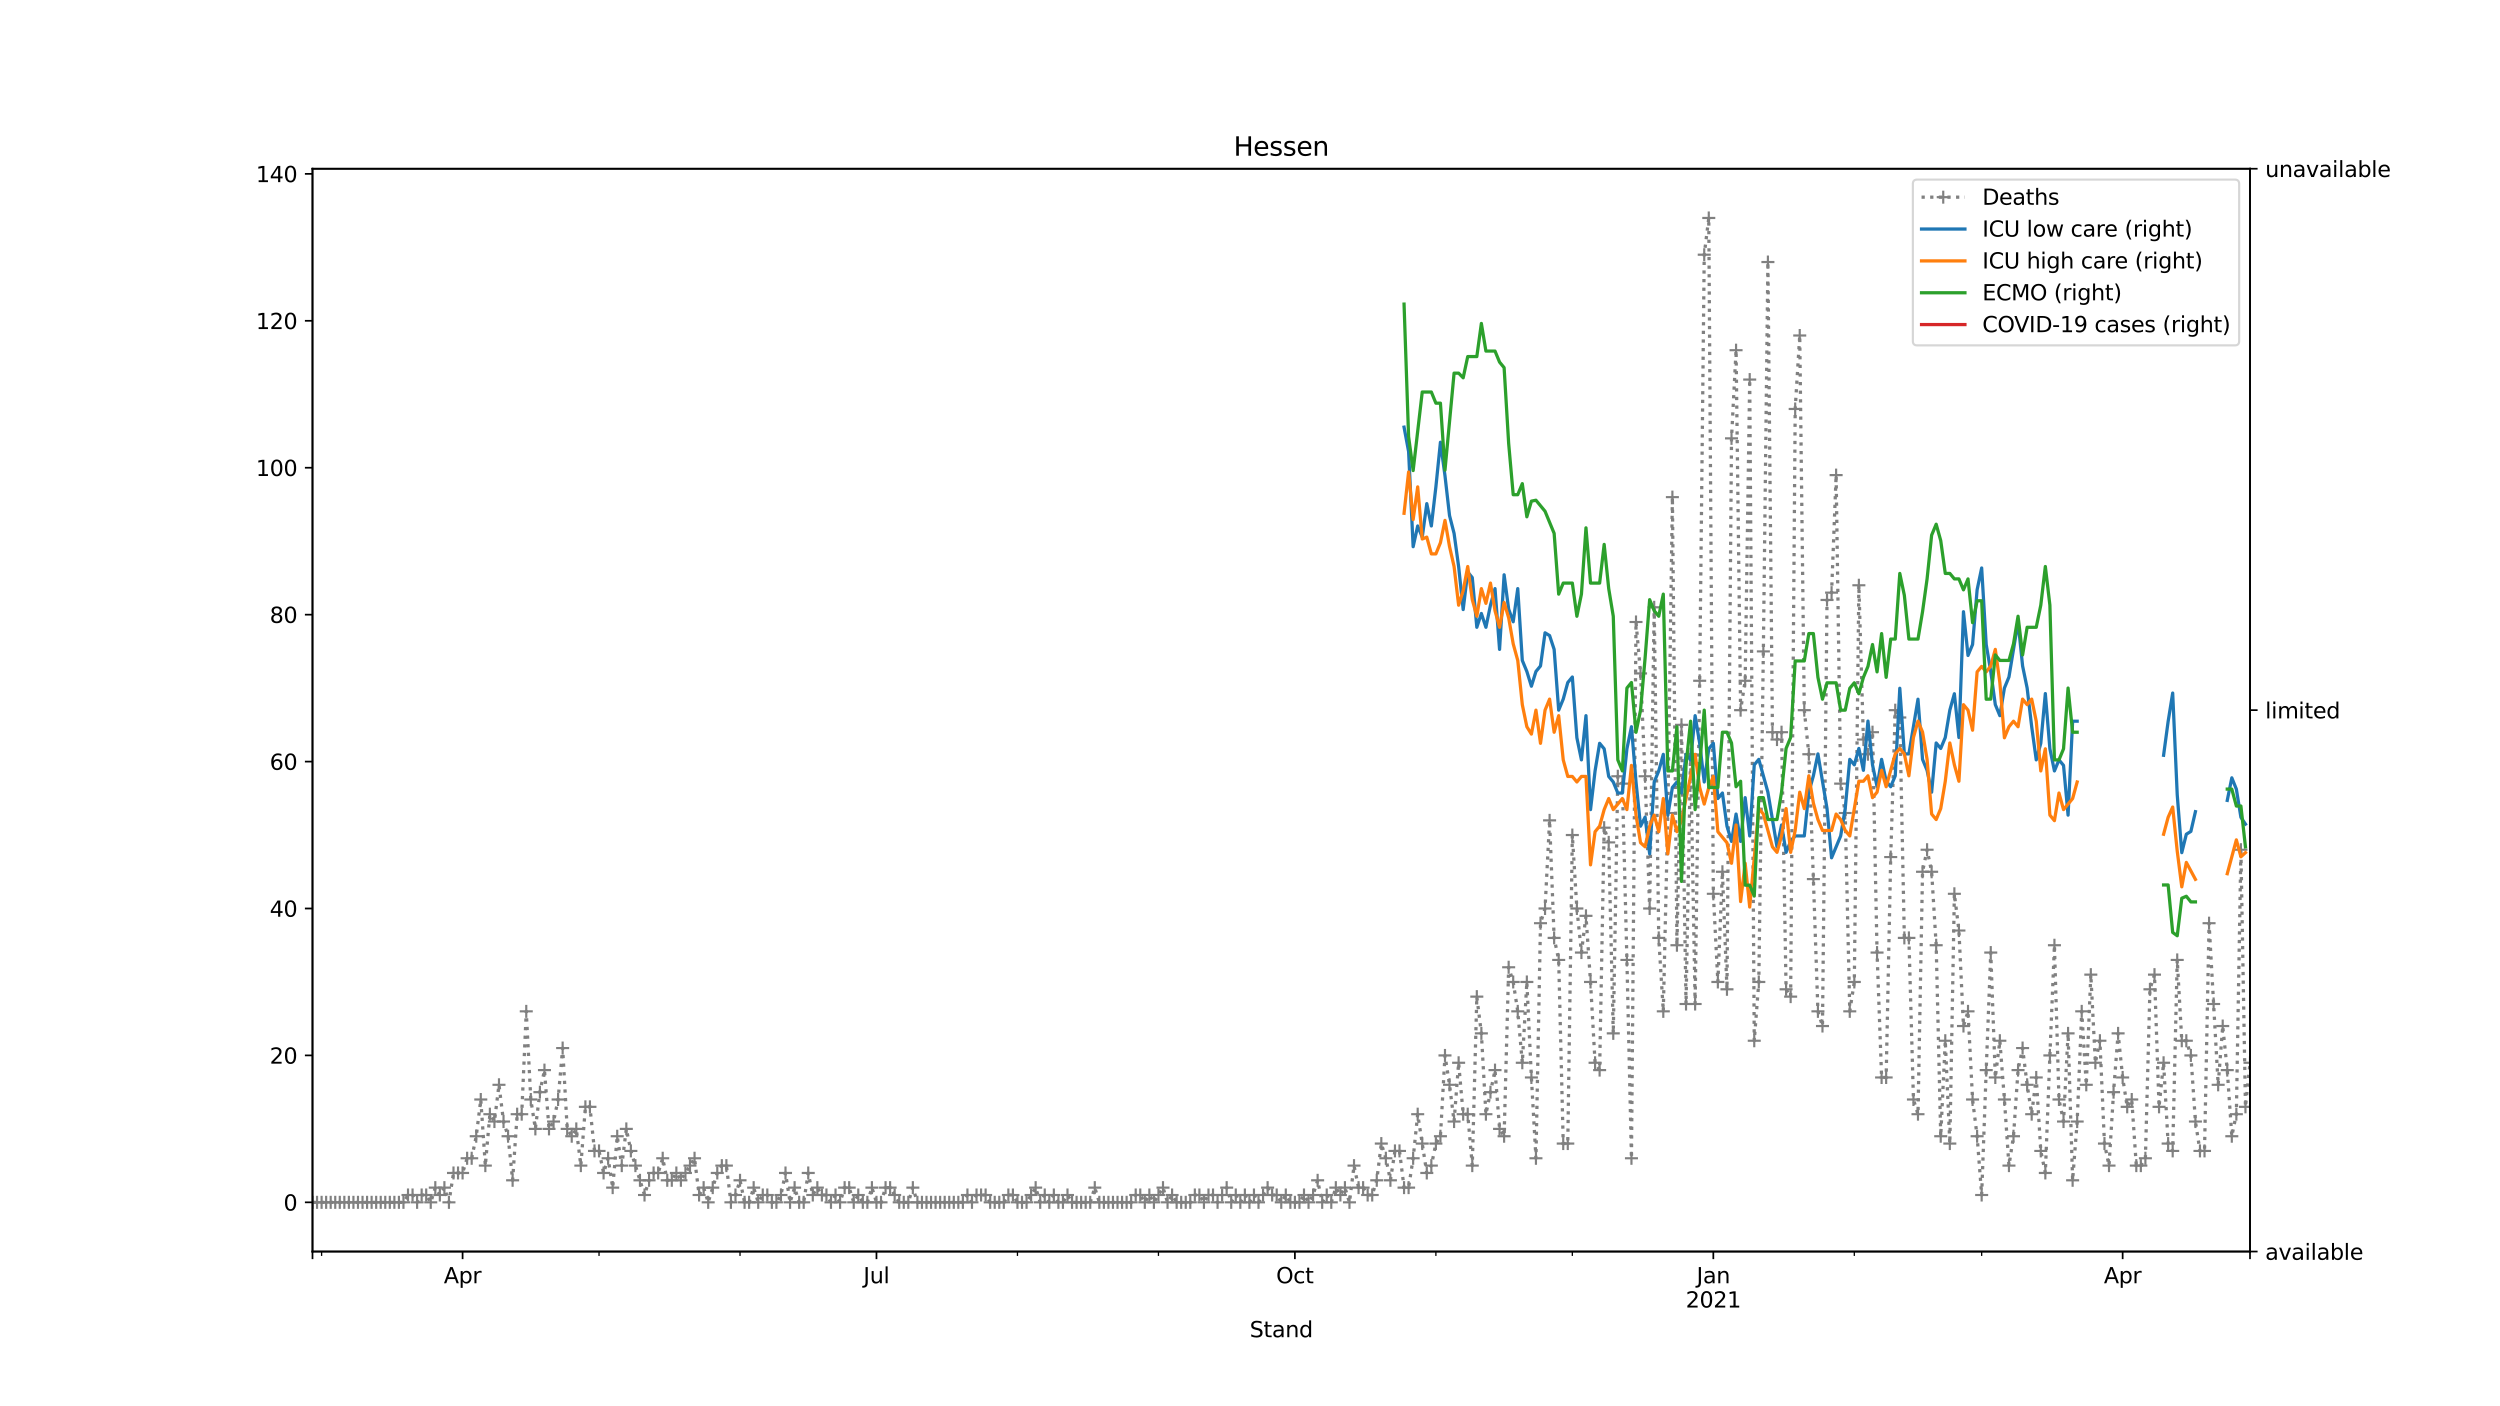 <?xml version="1.0" encoding="utf-8" standalone="no"?>
<!DOCTYPE svg PUBLIC "-//W3C//DTD SVG 1.1//EN"
  "http://www.w3.org/Graphics/SVG/1.1/DTD/svg11.dtd">
<svg height="648pt" version="1.1" viewBox="0 0 1152 648" width="1152pt" xmlns="http://www.w3.org/2000/svg" xmlns:xlink="http://www.w3.org/1999/xlink">
 <defs>
  <style type="text/css">*{stroke-linecap:butt;stroke-linejoin:round;}</style>
 </defs>
 <g id="figure_1">
  <g id="patch_1">
   <path d="M 0 648 
L 1152 648 
L 1152 0 
L 0 0 
z
" style="fill:#ffffff;"/>
  </g>
  <g id="axes_1">
   <g id="patch_2">
    <path d="M 144 576.72 
L 1036.8 576.72 
L 1036.8 77.76 
L 144 77.76 
z
" style="fill:#ffffff;"/>
   </g>
   <g id="matplotlib.axis_1">
    <g id="xtick_1">
     <g id="line2d_1">
      <defs>
       <path d="M 0 0 
L 0 3.5 
" id="m6f98b7f11f" style="stroke:#000000;stroke-width:0.8;"/>
      </defs>
      <g>
       <use style="stroke:#000000;stroke-width:0.8;" x="144" xlink:href="#m6f98b7f11f" y="576.72"/>
      </g>
     </g>
    </g>
    <g id="xtick_2">
     <g id="line2d_2">
      <g>
       <use style="stroke:#000000;stroke-width:0.8;" x="213.161" xlink:href="#m6f98b7f11f" y="576.72"/>
      </g>
     </g>
     <g id="text_1">
      <!-- Apr -->
      <g transform="translate(204.511 591.318)scale(0.1 -0.1)">
       <defs>
        <path d="M 2188 4044 
L 1331 1722 
L 3047 1722 
L 2188 4044 
z
M 1831 4666 
L 2547 4666 
L 4325 0 
L 3669 0 
L 3244 1197 
L 1141 1197 
L 716 0 
L 50 0 
L 1831 4666 
z
" id="DejaVuSans-41" transform="scale(0.016)"/>
        <path d="M 1159 525 
L 1159 -1331 
L 581 -1331 
L 581 3500 
L 1159 3500 
L 1159 2969 
Q 1341 3281 1617 3432 
Q 1894 3584 2278 3584 
Q 2916 3584 3314 3078 
Q 3713 2572 3713 1747 
Q 3713 922 3314 415 
Q 2916 -91 2278 -91 
Q 1894 -91 1617 61 
Q 1341 213 1159 525 
z
M 3116 1747 
Q 3116 2381 2855 2742 
Q 2594 3103 2138 3103 
Q 1681 3103 1420 2742 
Q 1159 2381 1159 1747 
Q 1159 1113 1420 752 
Q 1681 391 2138 391 
Q 2594 391 2855 752 
Q 3116 1113 3116 1747 
z
" id="DejaVuSans-70" transform="scale(0.016)"/>
        <path d="M 2631 2963 
Q 2534 3019 2420 3045 
Q 2306 3072 2169 3072 
Q 1681 3072 1420 2755 
Q 1159 2438 1159 1844 
L 1159 0 
L 581 0 
L 581 3500 
L 1159 3500 
L 1159 2956 
Q 1341 3275 1631 3429 
Q 1922 3584 2338 3584 
Q 2397 3584 2469 3576 
Q 2541 3569 2628 3553 
L 2631 2963 
z
" id="DejaVuSans-72" transform="scale(0.016)"/>
       </defs>
       <use xlink:href="#DejaVuSans-41"/>
       <use x="68.408" xlink:href="#DejaVuSans-70"/>
       <use x="131.885" xlink:href="#DejaVuSans-72"/>
      </g>
     </g>
    </g>
    <g id="xtick_3">
     <g id="line2d_3">
      <g>
       <use style="stroke:#000000;stroke-width:0.8;" x="403.876" xlink:href="#m6f98b7f11f" y="576.72"/>
      </g>
     </g>
     <g id="text_2">
      <!-- Jul -->
      <g transform="translate(397.843 591.318)scale(0.1 -0.1)">
       <defs>
        <path d="M 628 4666 
L 1259 4666 
L 1259 325 
Q 1259 -519 939 -900 
Q 619 -1281 -91 -1281 
L -331 -1281 
L -331 -750 
L -134 -750 
Q 284 -750 456 -515 
Q 628 -281 628 325 
L 628 4666 
z
" id="DejaVuSans-4a" transform="scale(0.016)"/>
        <path d="M 544 1381 
L 544 3500 
L 1119 3500 
L 1119 1403 
Q 1119 906 1312 657 
Q 1506 409 1894 409 
Q 2359 409 2629 706 
Q 2900 1003 2900 1516 
L 2900 3500 
L 3475 3500 
L 3475 0 
L 2900 0 
L 2900 538 
Q 2691 219 2414 64 
Q 2138 -91 1772 -91 
Q 1169 -91 856 284 
Q 544 659 544 1381 
z
M 1991 3584 
L 1991 3584 
z
" id="DejaVuSans-75" transform="scale(0.016)"/>
        <path d="M 603 4863 
L 1178 4863 
L 1178 0 
L 603 0 
L 603 4863 
z
" id="DejaVuSans-6c" transform="scale(0.016)"/>
       </defs>
       <use xlink:href="#DejaVuSans-4a"/>
       <use x="29.492" xlink:href="#DejaVuSans-75"/>
       <use x="92.871" xlink:href="#DejaVuSans-6c"/>
      </g>
     </g>
    </g>
    <g id="xtick_4">
     <g id="line2d_4">
      <g>
       <use style="stroke:#000000;stroke-width:0.8;" x="596.687" xlink:href="#m6f98b7f11f" y="576.72"/>
      </g>
     </g>
     <g id="text_3">
      <!-- Oct -->
      <g transform="translate(588.042 591.318)scale(0.1 -0.1)">
       <defs>
        <path d="M 2522 4238 
Q 1834 4238 1429 3725 
Q 1025 3213 1025 2328 
Q 1025 1447 1429 934 
Q 1834 422 2522 422 
Q 3209 422 3611 934 
Q 4013 1447 4013 2328 
Q 4013 3213 3611 3725 
Q 3209 4238 2522 4238 
z
M 2522 4750 
Q 3503 4750 4090 4092 
Q 4678 3434 4678 2328 
Q 4678 1225 4090 567 
Q 3503 -91 2522 -91 
Q 1538 -91 948 565 
Q 359 1222 359 2328 
Q 359 3434 948 4092 
Q 1538 4750 2522 4750 
z
" id="DejaVuSans-4f" transform="scale(0.016)"/>
        <path d="M 3122 3366 
L 3122 2828 
Q 2878 2963 2633 3030 
Q 2388 3097 2138 3097 
Q 1578 3097 1268 2742 
Q 959 2388 959 1747 
Q 959 1106 1268 751 
Q 1578 397 2138 397 
Q 2388 397 2633 464 
Q 2878 531 3122 666 
L 3122 134 
Q 2881 22 2623 -34 
Q 2366 -91 2075 -91 
Q 1284 -91 818 406 
Q 353 903 353 1747 
Q 353 2603 823 3093 
Q 1294 3584 2113 3584 
Q 2378 3584 2631 3529 
Q 2884 3475 3122 3366 
z
" id="DejaVuSans-63" transform="scale(0.016)"/>
        <path d="M 1172 4494 
L 1172 3500 
L 2356 3500 
L 2356 3053 
L 1172 3053 
L 1172 1153 
Q 1172 725 1289 603 
Q 1406 481 1766 481 
L 2356 481 
L 2356 0 
L 1766 0 
Q 1100 0 847 248 
Q 594 497 594 1153 
L 594 3053 
L 172 3053 
L 172 3500 
L 594 3500 
L 594 4494 
L 1172 4494 
z
" id="DejaVuSans-74" transform="scale(0.016)"/>
       </defs>
       <use xlink:href="#DejaVuSans-4f"/>
       <use x="78.711" xlink:href="#DejaVuSans-63"/>
       <use x="133.691" xlink:href="#DejaVuSans-74"/>
      </g>
     </g>
    </g>
    <g id="xtick_5">
     <g id="line2d_5">
      <g>
       <use style="stroke:#000000;stroke-width:0.8;" x="789.499" xlink:href="#m6f98b7f11f" y="576.72"/>
      </g>
     </g>
     <g id="text_4">
      <!-- Jan -->
      <g transform="translate(781.791 591.318)scale(0.1 -0.1)">
       <defs>
        <path d="M 2194 1759 
Q 1497 1759 1228 1600 
Q 959 1441 959 1056 
Q 959 750 1161 570 
Q 1363 391 1709 391 
Q 2188 391 2477 730 
Q 2766 1069 2766 1631 
L 2766 1759 
L 2194 1759 
z
M 3341 1997 
L 3341 0 
L 2766 0 
L 2766 531 
Q 2569 213 2275 61 
Q 1981 -91 1556 -91 
Q 1019 -91 701 211 
Q 384 513 384 1019 
Q 384 1609 779 1909 
Q 1175 2209 1959 2209 
L 2766 2209 
L 2766 2266 
Q 2766 2663 2505 2880 
Q 2244 3097 1772 3097 
Q 1472 3097 1187 3025 
Q 903 2953 641 2809 
L 641 3341 
Q 956 3463 1253 3523 
Q 1550 3584 1831 3584 
Q 2591 3584 2966 3190 
Q 3341 2797 3341 1997 
z
" id="DejaVuSans-61" transform="scale(0.016)"/>
        <path d="M 3513 2113 
L 3513 0 
L 2938 0 
L 2938 2094 
Q 2938 2591 2744 2837 
Q 2550 3084 2163 3084 
Q 1697 3084 1428 2787 
Q 1159 2491 1159 1978 
L 1159 0 
L 581 0 
L 581 3500 
L 1159 3500 
L 1159 2956 
Q 1366 3272 1645 3428 
Q 1925 3584 2291 3584 
Q 2894 3584 3203 3211 
Q 3513 2838 3513 2113 
z
" id="DejaVuSans-6e" transform="scale(0.016)"/>
       </defs>
       <use xlink:href="#DejaVuSans-4a"/>
       <use x="29.492" xlink:href="#DejaVuSans-61"/>
       <use x="90.771" xlink:href="#DejaVuSans-6e"/>
      </g>
      <!-- 2021 -->
      <g transform="translate(776.774 602.516)scale(0.1 -0.1)">
       <defs>
        <path d="M 1228 531 
L 3431 531 
L 3431 0 
L 469 0 
L 469 531 
Q 828 903 1448 1529 
Q 2069 2156 2228 2338 
Q 2531 2678 2651 2914 
Q 2772 3150 2772 3378 
Q 2772 3750 2511 3984 
Q 2250 4219 1831 4219 
Q 1534 4219 1204 4116 
Q 875 4013 500 3803 
L 500 4441 
Q 881 4594 1212 4672 
Q 1544 4750 1819 4750 
Q 2544 4750 2975 4387 
Q 3406 4025 3406 3419 
Q 3406 3131 3298 2873 
Q 3191 2616 2906 2266 
Q 2828 2175 2409 1742 
Q 1991 1309 1228 531 
z
" id="DejaVuSans-32" transform="scale(0.016)"/>
        <path d="M 2034 4250 
Q 1547 4250 1301 3770 
Q 1056 3291 1056 2328 
Q 1056 1369 1301 889 
Q 1547 409 2034 409 
Q 2525 409 2770 889 
Q 3016 1369 3016 2328 
Q 3016 3291 2770 3770 
Q 2525 4250 2034 4250 
z
M 2034 4750 
Q 2819 4750 3233 4129 
Q 3647 3509 3647 2328 
Q 3647 1150 3233 529 
Q 2819 -91 2034 -91 
Q 1250 -91 836 529 
Q 422 1150 422 2328 
Q 422 3509 836 4129 
Q 1250 4750 2034 4750 
z
" id="DejaVuSans-30" transform="scale(0.016)"/>
        <path d="M 794 531 
L 1825 531 
L 1825 4091 
L 703 3866 
L 703 4441 
L 1819 4666 
L 2450 4666 
L 2450 531 
L 3481 531 
L 3481 0 
L 794 0 
L 794 531 
z
" id="DejaVuSans-31" transform="scale(0.016)"/>
       </defs>
       <use xlink:href="#DejaVuSans-32"/>
       <use x="63.623" xlink:href="#DejaVuSans-30"/>
       <use x="127.246" xlink:href="#DejaVuSans-32"/>
       <use x="190.869" xlink:href="#DejaVuSans-31"/>
      </g>
     </g>
    </g>
    <g id="xtick_6">
     <g id="line2d_6">
      <g>
       <use style="stroke:#000000;stroke-width:0.8;" x="978.118" xlink:href="#m6f98b7f11f" y="576.72"/>
      </g>
     </g>
     <g id="text_5">
      <!-- Apr -->
      <g transform="translate(969.468 591.318)scale(0.1 -0.1)">
       <use xlink:href="#DejaVuSans-41"/>
       <use x="68.408" xlink:href="#DejaVuSans-70"/>
       <use x="131.885" xlink:href="#DejaVuSans-72"/>
      </g>
     </g>
    </g>
    <g id="xtick_7">
     <g id="line2d_7">
      <g>
       <use style="stroke:#000000;stroke-width:0.8;" x="1036.8" xlink:href="#m6f98b7f11f" y="576.72"/>
      </g>
     </g>
    </g>
    <g id="xtick_8">
     <g id="line2d_8">
      <defs>
       <path d="M 0 0 
L 0 2 
" id="m661a187e49" style="stroke:#000000;stroke-width:0.6;"/>
      </defs>
      <g>
       <use style="stroke:#000000;stroke-width:0.6;" x="148.192" xlink:href="#m661a187e49" y="576.72"/>
      </g>
     </g>
    </g>
    <g id="xtick_9">
     <g id="line2d_9">
      <g>
       <use style="stroke:#000000;stroke-width:0.6;" x="276.034" xlink:href="#m661a187e49" y="576.72"/>
      </g>
     </g>
    </g>
    <g id="xtick_10">
     <g id="line2d_10">
      <g>
       <use style="stroke:#000000;stroke-width:0.6;" x="341.003" xlink:href="#m661a187e49" y="576.72"/>
      </g>
     </g>
    </g>
    <g id="xtick_11">
     <g id="line2d_11">
      <g>
       <use style="stroke:#000000;stroke-width:0.6;" x="468.845" xlink:href="#m661a187e49" y="576.72"/>
      </g>
     </g>
    </g>
    <g id="xtick_12">
     <g id="line2d_12">
      <g>
       <use style="stroke:#000000;stroke-width:0.6;" x="533.814" xlink:href="#m661a187e49" y="576.72"/>
      </g>
     </g>
    </g>
    <g id="xtick_13">
     <g id="line2d_13">
      <g>
       <use style="stroke:#000000;stroke-width:0.6;" x="661.656" xlink:href="#m661a187e49" y="576.72"/>
      </g>
     </g>
    </g>
    <g id="xtick_14">
     <g id="line2d_14">
      <g>
       <use style="stroke:#000000;stroke-width:0.6;" x="724.53" xlink:href="#m661a187e49" y="576.72"/>
      </g>
     </g>
    </g>
    <g id="xtick_15">
     <g id="line2d_15">
      <g>
       <use style="stroke:#000000;stroke-width:0.6;" x="854.468" xlink:href="#m661a187e49" y="576.72"/>
      </g>
     </g>
    </g>
    <g id="xtick_16">
     <g id="line2d_16">
      <g>
       <use style="stroke:#000000;stroke-width:0.6;" x="913.149" xlink:href="#m661a187e49" y="576.72"/>
      </g>
     </g>
    </g>
    <g id="text_6">
     <!-- Stand -->
     <g transform="translate(575.859 616.194)scale(0.1 -0.1)">
      <defs>
       <path d="M 3425 4513 
L 3425 3897 
Q 3066 4069 2747 4153 
Q 2428 4238 2131 4238 
Q 1616 4238 1336 4038 
Q 1056 3838 1056 3469 
Q 1056 3159 1242 3001 
Q 1428 2844 1947 2747 
L 2328 2669 
Q 3034 2534 3370 2195 
Q 3706 1856 3706 1288 
Q 3706 609 3251 259 
Q 2797 -91 1919 -91 
Q 1588 -91 1214 -16 
Q 841 59 441 206 
L 441 856 
Q 825 641 1194 531 
Q 1563 422 1919 422 
Q 2459 422 2753 634 
Q 3047 847 3047 1241 
Q 3047 1584 2836 1778 
Q 2625 1972 2144 2069 
L 1759 2144 
Q 1053 2284 737 2584 
Q 422 2884 422 3419 
Q 422 4038 858 4394 
Q 1294 4750 2059 4750 
Q 2388 4750 2728 4690 
Q 3069 4631 3425 4513 
z
" id="DejaVuSans-53" transform="scale(0.016)"/>
       <path d="M 2906 2969 
L 2906 4863 
L 3481 4863 
L 3481 0 
L 2906 0 
L 2906 525 
Q 2725 213 2448 61 
Q 2172 -91 1784 -91 
Q 1150 -91 751 415 
Q 353 922 353 1747 
Q 353 2572 751 3078 
Q 1150 3584 1784 3584 
Q 2172 3584 2448 3432 
Q 2725 3281 2906 2969 
z
M 947 1747 
Q 947 1113 1208 752 
Q 1469 391 1925 391 
Q 2381 391 2643 752 
Q 2906 1113 2906 1747 
Q 2906 2381 2643 2742 
Q 2381 3103 1925 3103 
Q 1469 3103 1208 2742 
Q 947 2381 947 1747 
z
" id="DejaVuSans-64" transform="scale(0.016)"/>
      </defs>
      <use xlink:href="#DejaVuSans-53"/>
      <use x="63.477" xlink:href="#DejaVuSans-74"/>
      <use x="102.686" xlink:href="#DejaVuSans-61"/>
      <use x="163.965" xlink:href="#DejaVuSans-6e"/>
      <use x="227.344" xlink:href="#DejaVuSans-64"/>
     </g>
    </g>
   </g>
   <g id="matplotlib.axis_2">
    <g id="ytick_1">
     <g id="line2d_17">
      <defs>
       <path d="M 0 0 
L -3.5 0 
" id="m75305cb5d7" style="stroke:#000000;stroke-width:0.8;"/>
      </defs>
      <g>
       <use style="stroke:#000000;stroke-width:0.8;" x="144" xlink:href="#m75305cb5d7" y="554.04"/>
      </g>
     </g>
     <g id="text_7">
      <!-- 0 -->
      <g transform="translate(130.637 557.839)scale(0.1 -0.1)">
       <use xlink:href="#DejaVuSans-30"/>
      </g>
     </g>
    </g>
    <g id="ytick_2">
     <g id="line2d_18">
      <g>
       <use style="stroke:#000000;stroke-width:0.8;" x="144" xlink:href="#m75305cb5d7" y="486.339"/>
      </g>
     </g>
     <g id="text_8">
      <!-- 20 -->
      <g transform="translate(124.275 490.138)scale(0.1 -0.1)">
       <use xlink:href="#DejaVuSans-32"/>
       <use x="63.623" xlink:href="#DejaVuSans-30"/>
      </g>
     </g>
    </g>
    <g id="ytick_3">
     <g id="line2d_19">
      <g>
       <use style="stroke:#000000;stroke-width:0.8;" x="144" xlink:href="#m75305cb5d7" y="418.637"/>
      </g>
     </g>
     <g id="text_9">
      <!-- 40 -->
      <g transform="translate(124.275 422.436)scale(0.1 -0.1)">
       <defs>
        <path d="M 2419 4116 
L 825 1625 
L 2419 1625 
L 2419 4116 
z
M 2253 4666 
L 3047 4666 
L 3047 1625 
L 3713 1625 
L 3713 1100 
L 3047 1100 
L 3047 0 
L 2419 0 
L 2419 1100 
L 313 1100 
L 313 1709 
L 2253 4666 
z
" id="DejaVuSans-34" transform="scale(0.016)"/>
       </defs>
       <use xlink:href="#DejaVuSans-34"/>
       <use x="63.623" xlink:href="#DejaVuSans-30"/>
      </g>
     </g>
    </g>
    <g id="ytick_4">
     <g id="line2d_20">
      <g>
       <use style="stroke:#000000;stroke-width:0.8;" x="144" xlink:href="#m75305cb5d7" y="350.936"/>
      </g>
     </g>
     <g id="text_10">
      <!-- 60 -->
      <g transform="translate(124.275 354.735)scale(0.1 -0.1)">
       <defs>
        <path d="M 2113 2584 
Q 1688 2584 1439 2293 
Q 1191 2003 1191 1497 
Q 1191 994 1439 701 
Q 1688 409 2113 409 
Q 2538 409 2786 701 
Q 3034 994 3034 1497 
Q 3034 2003 2786 2293 
Q 2538 2584 2113 2584 
z
M 3366 4563 
L 3366 3988 
Q 3128 4100 2886 4159 
Q 2644 4219 2406 4219 
Q 1781 4219 1451 3797 
Q 1122 3375 1075 2522 
Q 1259 2794 1537 2939 
Q 1816 3084 2150 3084 
Q 2853 3084 3261 2657 
Q 3669 2231 3669 1497 
Q 3669 778 3244 343 
Q 2819 -91 2113 -91 
Q 1303 -91 875 529 
Q 447 1150 447 2328 
Q 447 3434 972 4092 
Q 1497 4750 2381 4750 
Q 2619 4750 2861 4703 
Q 3103 4656 3366 4563 
z
" id="DejaVuSans-36" transform="scale(0.016)"/>
       </defs>
       <use xlink:href="#DejaVuSans-36"/>
       <use x="63.623" xlink:href="#DejaVuSans-30"/>
      </g>
     </g>
    </g>
    <g id="ytick_5">
     <g id="line2d_21">
      <g>
       <use style="stroke:#000000;stroke-width:0.8;" x="144" xlink:href="#m75305cb5d7" y="283.234"/>
      </g>
     </g>
     <g id="text_11">
      <!-- 80 -->
      <g transform="translate(124.275 287.033)scale(0.1 -0.1)">
       <defs>
        <path d="M 2034 2216 
Q 1584 2216 1326 1975 
Q 1069 1734 1069 1313 
Q 1069 891 1326 650 
Q 1584 409 2034 409 
Q 2484 409 2743 651 
Q 3003 894 3003 1313 
Q 3003 1734 2745 1975 
Q 2488 2216 2034 2216 
z
M 1403 2484 
Q 997 2584 770 2862 
Q 544 3141 544 3541 
Q 544 4100 942 4425 
Q 1341 4750 2034 4750 
Q 2731 4750 3128 4425 
Q 3525 4100 3525 3541 
Q 3525 3141 3298 2862 
Q 3072 2584 2669 2484 
Q 3125 2378 3379 2068 
Q 3634 1759 3634 1313 
Q 3634 634 3220 271 
Q 2806 -91 2034 -91 
Q 1263 -91 848 271 
Q 434 634 434 1313 
Q 434 1759 690 2068 
Q 947 2378 1403 2484 
z
M 1172 3481 
Q 1172 3119 1398 2916 
Q 1625 2713 2034 2713 
Q 2441 2713 2670 2916 
Q 2900 3119 2900 3481 
Q 2900 3844 2670 4047 
Q 2441 4250 2034 4250 
Q 1625 4250 1398 4047 
Q 1172 3844 1172 3481 
z
" id="DejaVuSans-38" transform="scale(0.016)"/>
       </defs>
       <use xlink:href="#DejaVuSans-38"/>
       <use x="63.623" xlink:href="#DejaVuSans-30"/>
      </g>
     </g>
    </g>
    <g id="ytick_6">
     <g id="line2d_22">
      <g>
       <use style="stroke:#000000;stroke-width:0.8;" x="144" xlink:href="#m75305cb5d7" y="215.533"/>
      </g>
     </g>
     <g id="text_12">
      <!-- 100 -->
      <g transform="translate(117.912 219.332)scale(0.1 -0.1)">
       <use xlink:href="#DejaVuSans-31"/>
       <use x="63.623" xlink:href="#DejaVuSans-30"/>
       <use x="127.246" xlink:href="#DejaVuSans-30"/>
      </g>
     </g>
    </g>
    <g id="ytick_7">
     <g id="line2d_23">
      <g>
       <use style="stroke:#000000;stroke-width:0.8;" x="144" xlink:href="#m75305cb5d7" y="147.831"/>
      </g>
     </g>
     <g id="text_13">
      <!-- 120 -->
      <g transform="translate(117.912 151.63)scale(0.1 -0.1)">
       <use xlink:href="#DejaVuSans-31"/>
       <use x="63.623" xlink:href="#DejaVuSans-32"/>
       <use x="127.246" xlink:href="#DejaVuSans-30"/>
      </g>
     </g>
    </g>
    <g id="ytick_8">
     <g id="line2d_24">
      <g>
       <use style="stroke:#000000;stroke-width:0.8;" x="144" xlink:href="#m75305cb5d7" y="80.13"/>
      </g>
     </g>
     <g id="text_14">
      <!-- 140 -->
      <g transform="translate(117.912 83.929)scale(0.1 -0.1)">
       <use xlink:href="#DejaVuSans-31"/>
       <use x="63.623" xlink:href="#DejaVuSans-34"/>
       <use x="127.246" xlink:href="#DejaVuSans-30"/>
      </g>
     </g>
    </g>
   </g>
   <g id="line2d_25">
    <path clip-path="url(#p185dabcb7e)" d="M 144 554.04 
L 185.915 554.04 
L 188.011 550.655 
L 190.107 550.655 
L 192.203 554.04 
L 194.299 550.655 
L 196.394 550.655 
L 198.49 554.04 
L 200.586 547.27 
L 202.682 550.655 
L 204.777 547.27 
L 206.873 554.04 
L 208.969 540.5 
L 213.161 540.5 
L 215.256 533.73 
L 217.352 533.73 
L 219.448 523.574 
L 221.544 506.649 
L 223.639 537.115 
L 225.735 513.419 
L 227.831 516.804 
L 229.927 499.879 
L 232.023 516.804 
L 234.118 523.574 
L 236.214 543.885 
L 238.31 513.419 
L 240.406 513.419 
L 242.501 466.028 
L 244.597 506.649 
L 246.693 520.189 
L 248.789 503.264 
L 250.885 493.109 
L 252.98 520.189 
L 255.076 516.804 
L 257.172 506.649 
L 259.268 482.953 
L 261.363 520.189 
L 263.459 523.574 
L 265.555 520.189 
L 267.651 537.115 
L 269.746 510.034 
L 271.842 510.034 
L 273.938 530.344 
L 276.034 530.344 
L 278.13 540.5 
L 280.225 533.73 
L 282.321 547.27 
L 284.417 523.574 
L 286.513 537.115 
L 288.608 520.189 
L 290.704 530.344 
L 296.992 550.655 
L 299.087 543.885 
L 301.183 540.5 
L 303.279 540.5 
L 305.375 533.73 
L 307.47 543.885 
L 309.566 543.885 
L 311.662 540.5 
L 313.758 543.885 
L 320.045 533.73 
L 322.141 550.655 
L 324.237 547.27 
L 326.332 554.04 
L 330.524 540.5 
L 332.62 537.115 
L 334.715 537.115 
L 336.811 554.04 
L 338.907 550.655 
L 341.003 543.885 
L 343.099 554.04 
L 345.194 554.04 
L 347.29 547.27 
L 349.386 554.04 
L 351.482 550.655 
L 353.577 550.655 
L 355.673 554.04 
L 357.769 554.04 
L 359.865 550.655 
L 361.961 540.5 
L 364.056 554.04 
L 366.152 547.27 
L 368.248 554.04 
L 370.344 554.04 
L 372.439 540.5 
L 374.535 550.655 
L 376.631 547.27 
L 378.727 550.655 
L 380.823 550.655 
L 382.918 554.04 
L 385.014 550.655 
L 387.11 554.04 
L 389.206 547.27 
L 391.301 547.27 
L 393.397 554.04 
L 395.493 550.655 
L 397.589 554.04 
L 399.685 554.04 
L 401.78 547.27 
L 403.876 554.04 
L 405.972 554.04 
L 408.068 547.27 
L 410.163 547.27 
L 414.355 554.04 
L 418.546 554.04 
L 420.642 547.27 
L 422.738 554.04 
L 443.696 554.04 
L 445.792 550.655 
L 447.887 554.04 
L 449.983 550.655 
L 454.175 550.655 
L 456.27 554.04 
L 462.558 554.04 
L 464.654 550.655 
L 466.749 550.655 
L 468.845 554.04 
L 473.037 554.04 
L 477.228 547.27 
L 479.324 554.04 
L 481.42 550.655 
L 483.515 554.04 
L 485.611 550.655 
L 487.707 554.04 
L 489.803 554.04 
L 491.899 550.655 
L 493.994 554.04 
L 502.377 554.04 
L 504.473 547.27 
L 506.569 554.04 
L 521.239 554.04 
L 523.335 550.655 
L 525.431 550.655 
L 527.527 554.04 
L 529.623 550.655 
L 531.718 554.04 
L 535.91 547.27 
L 538.006 554.04 
L 540.101 550.655 
L 542.197 554.04 
L 548.485 554.04 
L 550.58 550.655 
L 552.676 550.655 
L 554.772 554.04 
L 556.868 550.655 
L 558.963 550.655 
L 561.059 554.04 
L 565.251 547.27 
L 567.346 554.04 
L 569.442 550.655 
L 571.538 554.04 
L 573.634 550.655 
L 575.73 554.04 
L 577.825 550.655 
L 579.921 554.04 
L 584.113 547.27 
L 586.208 550.655 
L 588.304 550.655 
L 590.4 554.04 
L 592.496 550.655 
L 594.592 554.04 
L 598.783 554.04 
L 600.879 550.655 
L 602.975 554.04 
L 605.07 550.655 
L 607.166 543.885 
L 609.262 554.04 
L 611.358 550.655 
L 613.454 554.04 
L 615.549 547.27 
L 617.645 550.655 
L 619.741 547.27 
L 621.837 554.04 
L 623.932 537.115 
L 626.028 547.27 
L 628.124 547.27 
L 630.22 550.655 
L 632.315 550.655 
L 634.411 543.885 
L 636.507 526.959 
L 638.603 533.73 
L 640.699 543.885 
L 642.794 530.344 
L 644.89 530.344 
L 646.986 547.27 
L 649.082 547.27 
L 651.177 533.73 
L 653.273 513.419 
L 657.465 540.5 
L 659.561 537.115 
L 661.656 526.959 
L 663.752 523.574 
L 665.848 486.339 
L 667.944 499.879 
L 670.039 516.804 
L 672.135 489.724 
L 674.231 513.419 
L 676.327 513.419 
L 678.423 537.115 
L 680.518 459.258 
L 682.614 476.183 
L 684.71 513.419 
L 688.901 493.109 
L 690.997 520.189 
L 693.093 523.574 
L 695.189 445.718 
L 697.285 452.488 
L 699.38 466.028 
L 701.476 489.724 
L 703.572 452.488 
L 705.668 496.494 
L 707.763 533.73 
L 709.859 425.407 
L 711.955 418.637 
L 714.051 378.016 
L 716.146 432.177 
L 718.242 442.333 
L 720.338 526.959 
L 722.434 526.959 
L 724.53 384.786 
L 726.625 418.637 
L 728.721 438.947 
L 730.817 422.022 
L 732.913 452.488 
L 735.008 489.724 
L 737.104 493.109 
L 739.2 381.401 
L 741.296 388.171 
L 743.392 476.183 
L 745.487 357.706 
L 747.583 361.091 
L 749.679 442.333 
L 751.775 533.73 
L 753.87 286.619 
L 755.966 310.315 
L 758.062 357.706 
L 760.158 418.637 
L 762.254 279.849 
L 764.349 432.177 
L 766.445 466.028 
L 768.541 374.631 
L 770.637 229.073 
L 772.732 435.562 
L 774.828 334.01 
L 776.924 462.643 
L 779.02 347.55 
L 781.115 462.643 
L 783.211 313.7 
L 785.307 117.365 
L 787.403 100.44 
L 789.499 411.867 
L 791.594 452.488 
L 793.69 401.712 
L 795.786 455.873 
L 797.882 201.992 
L 799.977 161.371 
L 802.073 327.24 
L 804.169 313.7 
L 806.265 174.912 
L 808.361 479.568 
L 810.456 452.488 
L 812.552 300.159 
L 814.648 120.75 
L 816.744 337.395 
L 818.839 340.78 
L 820.935 337.395 
L 823.031 455.873 
L 825.127 459.258 
L 827.223 188.452 
L 829.318 154.601 
L 831.414 327.24 
L 833.51 347.55 
L 835.606 405.097 
L 837.701 466.028 
L 839.797 472.798 
L 841.893 276.464 
L 843.989 273.079 
L 846.085 218.918 
L 848.18 361.091 
L 850.276 374.631 
L 852.372 466.028 
L 854.468 452.488 
L 856.563 269.694 
L 858.659 340.78 
L 860.755 347.55 
L 862.851 337.395 
L 864.946 438.947 
L 867.042 496.494 
L 869.138 496.494 
L 871.234 394.941 
L 873.33 327.24 
L 875.425 330.625 
L 877.521 432.177 
L 879.617 432.177 
L 881.713 506.649 
L 883.808 513.419 
L 885.904 401.712 
L 888 391.556 
L 890.096 401.712 
L 892.192 435.562 
L 894.287 523.574 
L 896.383 479.568 
L 898.479 526.959 
L 900.575 411.867 
L 902.67 428.792 
L 904.766 472.798 
L 906.862 466.028 
L 908.958 506.649 
L 911.054 523.574 
L 913.149 550.655 
L 915.245 493.109 
L 917.341 438.947 
L 919.437 496.494 
L 921.532 479.568 
L 923.628 506.649 
L 925.724 537.115 
L 927.82 523.574 
L 929.915 493.109 
L 932.011 482.953 
L 934.107 499.879 
L 936.203 513.419 
L 938.299 496.494 
L 940.394 530.344 
L 942.49 540.5 
L 944.586 486.339 
L 946.682 435.562 
L 948.777 506.649 
L 950.873 516.804 
L 952.969 476.183 
L 955.065 543.885 
L 957.161 516.804 
L 959.256 466.028 
L 961.352 499.879 
L 963.448 449.103 
L 965.544 489.724 
L 967.639 479.568 
L 969.735 526.959 
L 971.831 537.115 
L 973.927 503.264 
L 976.023 476.183 
L 978.118 496.494 
L 980.214 510.034 
L 982.31 506.649 
L 984.406 537.115 
L 986.501 537.115 
L 988.597 533.73 
L 990.693 455.873 
L 992.789 449.103 
L 994.885 510.034 
L 996.98 489.724 
L 999.076 526.959 
L 1001.172 530.344 
L 1003.268 442.333 
L 1005.363 479.568 
L 1007.459 479.568 
L 1009.555 486.339 
L 1011.651 516.804 
L 1013.746 530.344 
L 1015.842 530.344 
L 1017.938 425.407 
L 1022.13 499.879 
L 1024.225 472.798 
L 1026.321 493.109 
L 1028.417 523.574 
L 1030.513 513.419 
L 1032.608 391.556 
L 1034.704 510.034 
L 1036.8 489.724 
L 1036.8 489.724 
" style="fill:none;stroke:#808080;stroke-dasharray:1.5,2.475;stroke-dashoffset:0;stroke-width:1.5;"/>
    <defs>
     <path d="M -3 0 
L 3 0 
M 0 3 
L 0 -3 
" id="m9babd5b3ae" style="stroke:#808080;"/>
    </defs>
    <g clip-path="url(#p185dabcb7e)">
     <use style="fill:#808080;stroke:#808080;" x="144" xlink:href="#m9babd5b3ae" y="554.04"/>
     <use style="fill:#808080;stroke:#808080;" x="146.096" xlink:href="#m9babd5b3ae" y="554.04"/>
     <use style="fill:#808080;stroke:#808080;" x="148.192" xlink:href="#m9babd5b3ae" y="554.04"/>
     <use style="fill:#808080;stroke:#808080;" x="150.287" xlink:href="#m9babd5b3ae" y="554.04"/>
     <use style="fill:#808080;stroke:#808080;" x="152.383" xlink:href="#m9babd5b3ae" y="554.04"/>
     <use style="fill:#808080;stroke:#808080;" x="154.479" xlink:href="#m9babd5b3ae" y="554.04"/>
     <use style="fill:#808080;stroke:#808080;" x="156.575" xlink:href="#m9babd5b3ae" y="554.04"/>
     <use style="fill:#808080;stroke:#808080;" x="158.67" xlink:href="#m9babd5b3ae" y="554.04"/>
     <use style="fill:#808080;stroke:#808080;" x="160.766" xlink:href="#m9babd5b3ae" y="554.04"/>
     <use style="fill:#808080;stroke:#808080;" x="162.862" xlink:href="#m9babd5b3ae" y="554.04"/>
     <use style="fill:#808080;stroke:#808080;" x="164.958" xlink:href="#m9babd5b3ae" y="554.04"/>
     <use style="fill:#808080;stroke:#808080;" x="167.054" xlink:href="#m9babd5b3ae" y="554.04"/>
     <use style="fill:#808080;stroke:#808080;" x="169.149" xlink:href="#m9babd5b3ae" y="554.04"/>
     <use style="fill:#808080;stroke:#808080;" x="171.245" xlink:href="#m9babd5b3ae" y="554.04"/>
     <use style="fill:#808080;stroke:#808080;" x="173.341" xlink:href="#m9babd5b3ae" y="554.04"/>
     <use style="fill:#808080;stroke:#808080;" x="175.437" xlink:href="#m9babd5b3ae" y="554.04"/>
     <use style="fill:#808080;stroke:#808080;" x="177.532" xlink:href="#m9babd5b3ae" y="554.04"/>
     <use style="fill:#808080;stroke:#808080;" x="179.628" xlink:href="#m9babd5b3ae" y="554.04"/>
     <use style="fill:#808080;stroke:#808080;" x="181.724" xlink:href="#m9babd5b3ae" y="554.04"/>
     <use style="fill:#808080;stroke:#808080;" x="183.82" xlink:href="#m9babd5b3ae" y="554.04"/>
     <use style="fill:#808080;stroke:#808080;" x="185.915" xlink:href="#m9babd5b3ae" y="554.04"/>
     <use style="fill:#808080;stroke:#808080;" x="188.011" xlink:href="#m9babd5b3ae" y="550.655"/>
     <use style="fill:#808080;stroke:#808080;" x="190.107" xlink:href="#m9babd5b3ae" y="550.655"/>
     <use style="fill:#808080;stroke:#808080;" x="192.203" xlink:href="#m9babd5b3ae" y="554.04"/>
     <use style="fill:#808080;stroke:#808080;" x="194.299" xlink:href="#m9babd5b3ae" y="550.655"/>
     <use style="fill:#808080;stroke:#808080;" x="196.394" xlink:href="#m9babd5b3ae" y="550.655"/>
     <use style="fill:#808080;stroke:#808080;" x="198.49" xlink:href="#m9babd5b3ae" y="554.04"/>
     <use style="fill:#808080;stroke:#808080;" x="200.586" xlink:href="#m9babd5b3ae" y="547.27"/>
     <use style="fill:#808080;stroke:#808080;" x="202.682" xlink:href="#m9babd5b3ae" y="550.655"/>
     <use style="fill:#808080;stroke:#808080;" x="204.777" xlink:href="#m9babd5b3ae" y="547.27"/>
     <use style="fill:#808080;stroke:#808080;" x="206.873" xlink:href="#m9babd5b3ae" y="554.04"/>
     <use style="fill:#808080;stroke:#808080;" x="208.969" xlink:href="#m9babd5b3ae" y="540.5"/>
     <use style="fill:#808080;stroke:#808080;" x="211.065" xlink:href="#m9babd5b3ae" y="540.5"/>
     <use style="fill:#808080;stroke:#808080;" x="213.161" xlink:href="#m9babd5b3ae" y="540.5"/>
     <use style="fill:#808080;stroke:#808080;" x="215.256" xlink:href="#m9babd5b3ae" y="533.73"/>
     <use style="fill:#808080;stroke:#808080;" x="217.352" xlink:href="#m9babd5b3ae" y="533.73"/>
     <use style="fill:#808080;stroke:#808080;" x="219.448" xlink:href="#m9babd5b3ae" y="523.574"/>
     <use style="fill:#808080;stroke:#808080;" x="221.544" xlink:href="#m9babd5b3ae" y="506.649"/>
     <use style="fill:#808080;stroke:#808080;" x="223.639" xlink:href="#m9babd5b3ae" y="537.115"/>
     <use style="fill:#808080;stroke:#808080;" x="225.735" xlink:href="#m9babd5b3ae" y="513.419"/>
     <use style="fill:#808080;stroke:#808080;" x="227.831" xlink:href="#m9babd5b3ae" y="516.804"/>
     <use style="fill:#808080;stroke:#808080;" x="229.927" xlink:href="#m9babd5b3ae" y="499.879"/>
     <use style="fill:#808080;stroke:#808080;" x="232.023" xlink:href="#m9babd5b3ae" y="516.804"/>
     <use style="fill:#808080;stroke:#808080;" x="234.118" xlink:href="#m9babd5b3ae" y="523.574"/>
     <use style="fill:#808080;stroke:#808080;" x="236.214" xlink:href="#m9babd5b3ae" y="543.885"/>
     <use style="fill:#808080;stroke:#808080;" x="238.31" xlink:href="#m9babd5b3ae" y="513.419"/>
     <use style="fill:#808080;stroke:#808080;" x="240.406" xlink:href="#m9babd5b3ae" y="513.419"/>
     <use style="fill:#808080;stroke:#808080;" x="242.501" xlink:href="#m9babd5b3ae" y="466.028"/>
     <use style="fill:#808080;stroke:#808080;" x="244.597" xlink:href="#m9babd5b3ae" y="506.649"/>
     <use style="fill:#808080;stroke:#808080;" x="246.693" xlink:href="#m9babd5b3ae" y="520.189"/>
     <use style="fill:#808080;stroke:#808080;" x="248.789" xlink:href="#m9babd5b3ae" y="503.264"/>
     <use style="fill:#808080;stroke:#808080;" x="250.885" xlink:href="#m9babd5b3ae" y="493.109"/>
     <use style="fill:#808080;stroke:#808080;" x="252.98" xlink:href="#m9babd5b3ae" y="520.189"/>
     <use style="fill:#808080;stroke:#808080;" x="255.076" xlink:href="#m9babd5b3ae" y="516.804"/>
     <use style="fill:#808080;stroke:#808080;" x="257.172" xlink:href="#m9babd5b3ae" y="506.649"/>
     <use style="fill:#808080;stroke:#808080;" x="259.268" xlink:href="#m9babd5b3ae" y="482.953"/>
     <use style="fill:#808080;stroke:#808080;" x="261.363" xlink:href="#m9babd5b3ae" y="520.189"/>
     <use style="fill:#808080;stroke:#808080;" x="263.459" xlink:href="#m9babd5b3ae" y="523.574"/>
     <use style="fill:#808080;stroke:#808080;" x="265.555" xlink:href="#m9babd5b3ae" y="520.189"/>
     <use style="fill:#808080;stroke:#808080;" x="267.651" xlink:href="#m9babd5b3ae" y="537.115"/>
     <use style="fill:#808080;stroke:#808080;" x="269.746" xlink:href="#m9babd5b3ae" y="510.034"/>
     <use style="fill:#808080;stroke:#808080;" x="271.842" xlink:href="#m9babd5b3ae" y="510.034"/>
     <use style="fill:#808080;stroke:#808080;" x="273.938" xlink:href="#m9babd5b3ae" y="530.344"/>
     <use style="fill:#808080;stroke:#808080;" x="276.034" xlink:href="#m9babd5b3ae" y="530.344"/>
     <use style="fill:#808080;stroke:#808080;" x="278.13" xlink:href="#m9babd5b3ae" y="540.5"/>
     <use style="fill:#808080;stroke:#808080;" x="280.225" xlink:href="#m9babd5b3ae" y="533.73"/>
     <use style="fill:#808080;stroke:#808080;" x="282.321" xlink:href="#m9babd5b3ae" y="547.27"/>
     <use style="fill:#808080;stroke:#808080;" x="284.417" xlink:href="#m9babd5b3ae" y="523.574"/>
     <use style="fill:#808080;stroke:#808080;" x="286.513" xlink:href="#m9babd5b3ae" y="537.115"/>
     <use style="fill:#808080;stroke:#808080;" x="288.608" xlink:href="#m9babd5b3ae" y="520.189"/>
     <use style="fill:#808080;stroke:#808080;" x="290.704" xlink:href="#m9babd5b3ae" y="530.344"/>
     <use style="fill:#808080;stroke:#808080;" x="292.8" xlink:href="#m9babd5b3ae" y="537.115"/>
     <use style="fill:#808080;stroke:#808080;" x="294.896" xlink:href="#m9babd5b3ae" y="543.885"/>
     <use style="fill:#808080;stroke:#808080;" x="296.992" xlink:href="#m9babd5b3ae" y="550.655"/>
     <use style="fill:#808080;stroke:#808080;" x="299.087" xlink:href="#m9babd5b3ae" y="543.885"/>
     <use style="fill:#808080;stroke:#808080;" x="301.183" xlink:href="#m9babd5b3ae" y="540.5"/>
     <use style="fill:#808080;stroke:#808080;" x="303.279" xlink:href="#m9babd5b3ae" y="540.5"/>
     <use style="fill:#808080;stroke:#808080;" x="305.375" xlink:href="#m9babd5b3ae" y="533.73"/>
     <use style="fill:#808080;stroke:#808080;" x="307.47" xlink:href="#m9babd5b3ae" y="543.885"/>
     <use style="fill:#808080;stroke:#808080;" x="309.566" xlink:href="#m9babd5b3ae" y="543.885"/>
     <use style="fill:#808080;stroke:#808080;" x="311.662" xlink:href="#m9babd5b3ae" y="540.5"/>
     <use style="fill:#808080;stroke:#808080;" x="313.758" xlink:href="#m9babd5b3ae" y="543.885"/>
     <use style="fill:#808080;stroke:#808080;" x="315.854" xlink:href="#m9babd5b3ae" y="540.5"/>
     <use style="fill:#808080;stroke:#808080;" x="317.949" xlink:href="#m9babd5b3ae" y="537.115"/>
     <use style="fill:#808080;stroke:#808080;" x="320.045" xlink:href="#m9babd5b3ae" y="533.73"/>
     <use style="fill:#808080;stroke:#808080;" x="322.141" xlink:href="#m9babd5b3ae" y="550.655"/>
     <use style="fill:#808080;stroke:#808080;" x="324.237" xlink:href="#m9babd5b3ae" y="547.27"/>
     <use style="fill:#808080;stroke:#808080;" x="326.332" xlink:href="#m9babd5b3ae" y="554.04"/>
     <use style="fill:#808080;stroke:#808080;" x="328.428" xlink:href="#m9babd5b3ae" y="547.27"/>
     <use style="fill:#808080;stroke:#808080;" x="330.524" xlink:href="#m9babd5b3ae" y="540.5"/>
     <use style="fill:#808080;stroke:#808080;" x="332.62" xlink:href="#m9babd5b3ae" y="537.115"/>
     <use style="fill:#808080;stroke:#808080;" x="334.715" xlink:href="#m9babd5b3ae" y="537.115"/>
     <use style="fill:#808080;stroke:#808080;" x="336.811" xlink:href="#m9babd5b3ae" y="554.04"/>
     <use style="fill:#808080;stroke:#808080;" x="338.907" xlink:href="#m9babd5b3ae" y="550.655"/>
     <use style="fill:#808080;stroke:#808080;" x="341.003" xlink:href="#m9babd5b3ae" y="543.885"/>
     <use style="fill:#808080;stroke:#808080;" x="343.099" xlink:href="#m9babd5b3ae" y="554.04"/>
     <use style="fill:#808080;stroke:#808080;" x="345.194" xlink:href="#m9babd5b3ae" y="554.04"/>
     <use style="fill:#808080;stroke:#808080;" x="347.29" xlink:href="#m9babd5b3ae" y="547.27"/>
     <use style="fill:#808080;stroke:#808080;" x="349.386" xlink:href="#m9babd5b3ae" y="554.04"/>
     <use style="fill:#808080;stroke:#808080;" x="351.482" xlink:href="#m9babd5b3ae" y="550.655"/>
     <use style="fill:#808080;stroke:#808080;" x="353.577" xlink:href="#m9babd5b3ae" y="550.655"/>
     <use style="fill:#808080;stroke:#808080;" x="355.673" xlink:href="#m9babd5b3ae" y="554.04"/>
     <use style="fill:#808080;stroke:#808080;" x="357.769" xlink:href="#m9babd5b3ae" y="554.04"/>
     <use style="fill:#808080;stroke:#808080;" x="359.865" xlink:href="#m9babd5b3ae" y="550.655"/>
     <use style="fill:#808080;stroke:#808080;" x="361.961" xlink:href="#m9babd5b3ae" y="540.5"/>
     <use style="fill:#808080;stroke:#808080;" x="364.056" xlink:href="#m9babd5b3ae" y="554.04"/>
     <use style="fill:#808080;stroke:#808080;" x="366.152" xlink:href="#m9babd5b3ae" y="547.27"/>
     <use style="fill:#808080;stroke:#808080;" x="368.248" xlink:href="#m9babd5b3ae" y="554.04"/>
     <use style="fill:#808080;stroke:#808080;" x="370.344" xlink:href="#m9babd5b3ae" y="554.04"/>
     <use style="fill:#808080;stroke:#808080;" x="372.439" xlink:href="#m9babd5b3ae" y="540.5"/>
     <use style="fill:#808080;stroke:#808080;" x="374.535" xlink:href="#m9babd5b3ae" y="550.655"/>
     <use style="fill:#808080;stroke:#808080;" x="376.631" xlink:href="#m9babd5b3ae" y="547.27"/>
     <use style="fill:#808080;stroke:#808080;" x="378.727" xlink:href="#m9babd5b3ae" y="550.655"/>
     <use style="fill:#808080;stroke:#808080;" x="380.823" xlink:href="#m9babd5b3ae" y="550.655"/>
     <use style="fill:#808080;stroke:#808080;" x="382.918" xlink:href="#m9babd5b3ae" y="554.04"/>
     <use style="fill:#808080;stroke:#808080;" x="385.014" xlink:href="#m9babd5b3ae" y="550.655"/>
     <use style="fill:#808080;stroke:#808080;" x="387.11" xlink:href="#m9babd5b3ae" y="554.04"/>
     <use style="fill:#808080;stroke:#808080;" x="389.206" xlink:href="#m9babd5b3ae" y="547.27"/>
     <use style="fill:#808080;stroke:#808080;" x="391.301" xlink:href="#m9babd5b3ae" y="547.27"/>
     <use style="fill:#808080;stroke:#808080;" x="393.397" xlink:href="#m9babd5b3ae" y="554.04"/>
     <use style="fill:#808080;stroke:#808080;" x="395.493" xlink:href="#m9babd5b3ae" y="550.655"/>
     <use style="fill:#808080;stroke:#808080;" x="397.589" xlink:href="#m9babd5b3ae" y="554.04"/>
     <use style="fill:#808080;stroke:#808080;" x="399.685" xlink:href="#m9babd5b3ae" y="554.04"/>
     <use style="fill:#808080;stroke:#808080;" x="401.78" xlink:href="#m9babd5b3ae" y="547.27"/>
     <use style="fill:#808080;stroke:#808080;" x="403.876" xlink:href="#m9babd5b3ae" y="554.04"/>
     <use style="fill:#808080;stroke:#808080;" x="405.972" xlink:href="#m9babd5b3ae" y="554.04"/>
     <use style="fill:#808080;stroke:#808080;" x="408.068" xlink:href="#m9babd5b3ae" y="547.27"/>
     <use style="fill:#808080;stroke:#808080;" x="410.163" xlink:href="#m9babd5b3ae" y="547.27"/>
     <use style="fill:#808080;stroke:#808080;" x="412.259" xlink:href="#m9babd5b3ae" y="550.655"/>
     <use style="fill:#808080;stroke:#808080;" x="414.355" xlink:href="#m9babd5b3ae" y="554.04"/>
     <use style="fill:#808080;stroke:#808080;" x="416.451" xlink:href="#m9babd5b3ae" y="554.04"/>
     <use style="fill:#808080;stroke:#808080;" x="418.546" xlink:href="#m9babd5b3ae" y="554.04"/>
     <use style="fill:#808080;stroke:#808080;" x="420.642" xlink:href="#m9babd5b3ae" y="547.27"/>
     <use style="fill:#808080;stroke:#808080;" x="422.738" xlink:href="#m9babd5b3ae" y="554.04"/>
     <use style="fill:#808080;stroke:#808080;" x="424.834" xlink:href="#m9babd5b3ae" y="554.04"/>
     <use style="fill:#808080;stroke:#808080;" x="426.93" xlink:href="#m9babd5b3ae" y="554.04"/>
     <use style="fill:#808080;stroke:#808080;" x="429.025" xlink:href="#m9babd5b3ae" y="554.04"/>
     <use style="fill:#808080;stroke:#808080;" x="431.121" xlink:href="#m9babd5b3ae" y="554.04"/>
     <use style="fill:#808080;stroke:#808080;" x="433.217" xlink:href="#m9babd5b3ae" y="554.04"/>
     <use style="fill:#808080;stroke:#808080;" x="435.313" xlink:href="#m9babd5b3ae" y="554.04"/>
     <use style="fill:#808080;stroke:#808080;" x="437.408" xlink:href="#m9babd5b3ae" y="554.04"/>
     <use style="fill:#808080;stroke:#808080;" x="439.504" xlink:href="#m9babd5b3ae" y="554.04"/>
     <use style="fill:#808080;stroke:#808080;" x="441.6" xlink:href="#m9babd5b3ae" y="554.04"/>
     <use style="fill:#808080;stroke:#808080;" x="443.696" xlink:href="#m9babd5b3ae" y="554.04"/>
     <use style="fill:#808080;stroke:#808080;" x="445.792" xlink:href="#m9babd5b3ae" y="550.655"/>
     <use style="fill:#808080;stroke:#808080;" x="447.887" xlink:href="#m9babd5b3ae" y="554.04"/>
     <use style="fill:#808080;stroke:#808080;" x="449.983" xlink:href="#m9babd5b3ae" y="550.655"/>
     <use style="fill:#808080;stroke:#808080;" x="452.079" xlink:href="#m9babd5b3ae" y="550.655"/>
     <use style="fill:#808080;stroke:#808080;" x="454.175" xlink:href="#m9babd5b3ae" y="550.655"/>
     <use style="fill:#808080;stroke:#808080;" x="456.27" xlink:href="#m9babd5b3ae" y="554.04"/>
     <use style="fill:#808080;stroke:#808080;" x="458.366" xlink:href="#m9babd5b3ae" y="554.04"/>
     <use style="fill:#808080;stroke:#808080;" x="460.462" xlink:href="#m9babd5b3ae" y="554.04"/>
     <use style="fill:#808080;stroke:#808080;" x="462.558" xlink:href="#m9babd5b3ae" y="554.04"/>
     <use style="fill:#808080;stroke:#808080;" x="464.654" xlink:href="#m9babd5b3ae" y="550.655"/>
     <use style="fill:#808080;stroke:#808080;" x="466.749" xlink:href="#m9babd5b3ae" y="550.655"/>
     <use style="fill:#808080;stroke:#808080;" x="468.845" xlink:href="#m9babd5b3ae" y="554.04"/>
     <use style="fill:#808080;stroke:#808080;" x="470.941" xlink:href="#m9babd5b3ae" y="554.04"/>
     <use style="fill:#808080;stroke:#808080;" x="473.037" xlink:href="#m9babd5b3ae" y="554.04"/>
     <use style="fill:#808080;stroke:#808080;" x="475.132" xlink:href="#m9babd5b3ae" y="550.655"/>
     <use style="fill:#808080;stroke:#808080;" x="477.228" xlink:href="#m9babd5b3ae" y="547.27"/>
     <use style="fill:#808080;stroke:#808080;" x="479.324" xlink:href="#m9babd5b3ae" y="554.04"/>
     <use style="fill:#808080;stroke:#808080;" x="481.42" xlink:href="#m9babd5b3ae" y="550.655"/>
     <use style="fill:#808080;stroke:#808080;" x="483.515" xlink:href="#m9babd5b3ae" y="554.04"/>
     <use style="fill:#808080;stroke:#808080;" x="485.611" xlink:href="#m9babd5b3ae" y="550.655"/>
     <use style="fill:#808080;stroke:#808080;" x="487.707" xlink:href="#m9babd5b3ae" y="554.04"/>
     <use style="fill:#808080;stroke:#808080;" x="489.803" xlink:href="#m9babd5b3ae" y="554.04"/>
     <use style="fill:#808080;stroke:#808080;" x="491.899" xlink:href="#m9babd5b3ae" y="550.655"/>
     <use style="fill:#808080;stroke:#808080;" x="493.994" xlink:href="#m9babd5b3ae" y="554.04"/>
     <use style="fill:#808080;stroke:#808080;" x="496.09" xlink:href="#m9babd5b3ae" y="554.04"/>
     <use style="fill:#808080;stroke:#808080;" x="498.186" xlink:href="#m9babd5b3ae" y="554.04"/>
     <use style="fill:#808080;stroke:#808080;" x="500.282" xlink:href="#m9babd5b3ae" y="554.04"/>
     <use style="fill:#808080;stroke:#808080;" x="502.377" xlink:href="#m9babd5b3ae" y="554.04"/>
     <use style="fill:#808080;stroke:#808080;" x="504.473" xlink:href="#m9babd5b3ae" y="547.27"/>
     <use style="fill:#808080;stroke:#808080;" x="506.569" xlink:href="#m9babd5b3ae" y="554.04"/>
     <use style="fill:#808080;stroke:#808080;" x="508.665" xlink:href="#m9babd5b3ae" y="554.04"/>
     <use style="fill:#808080;stroke:#808080;" x="510.761" xlink:href="#m9babd5b3ae" y="554.04"/>
     <use style="fill:#808080;stroke:#808080;" x="512.856" xlink:href="#m9babd5b3ae" y="554.04"/>
     <use style="fill:#808080;stroke:#808080;" x="514.952" xlink:href="#m9babd5b3ae" y="554.04"/>
     <use style="fill:#808080;stroke:#808080;" x="517.048" xlink:href="#m9babd5b3ae" y="554.04"/>
     <use style="fill:#808080;stroke:#808080;" x="519.144" xlink:href="#m9babd5b3ae" y="554.04"/>
     <use style="fill:#808080;stroke:#808080;" x="521.239" xlink:href="#m9babd5b3ae" y="554.04"/>
     <use style="fill:#808080;stroke:#808080;" x="523.335" xlink:href="#m9babd5b3ae" y="550.655"/>
     <use style="fill:#808080;stroke:#808080;" x="525.431" xlink:href="#m9babd5b3ae" y="550.655"/>
     <use style="fill:#808080;stroke:#808080;" x="527.527" xlink:href="#m9babd5b3ae" y="554.04"/>
     <use style="fill:#808080;stroke:#808080;" x="529.623" xlink:href="#m9babd5b3ae" y="550.655"/>
     <use style="fill:#808080;stroke:#808080;" x="531.718" xlink:href="#m9babd5b3ae" y="554.04"/>
     <use style="fill:#808080;stroke:#808080;" x="533.814" xlink:href="#m9babd5b3ae" y="550.655"/>
     <use style="fill:#808080;stroke:#808080;" x="535.91" xlink:href="#m9babd5b3ae" y="547.27"/>
     <use style="fill:#808080;stroke:#808080;" x="538.006" xlink:href="#m9babd5b3ae" y="554.04"/>
     <use style="fill:#808080;stroke:#808080;" x="540.101" xlink:href="#m9babd5b3ae" y="550.655"/>
     <use style="fill:#808080;stroke:#808080;" x="542.197" xlink:href="#m9babd5b3ae" y="554.04"/>
     <use style="fill:#808080;stroke:#808080;" x="544.293" xlink:href="#m9babd5b3ae" y="554.04"/>
     <use style="fill:#808080;stroke:#808080;" x="546.389" xlink:href="#m9babd5b3ae" y="554.04"/>
     <use style="fill:#808080;stroke:#808080;" x="548.485" xlink:href="#m9babd5b3ae" y="554.04"/>
     <use style="fill:#808080;stroke:#808080;" x="550.58" xlink:href="#m9babd5b3ae" y="550.655"/>
     <use style="fill:#808080;stroke:#808080;" x="552.676" xlink:href="#m9babd5b3ae" y="550.655"/>
     <use style="fill:#808080;stroke:#808080;" x="554.772" xlink:href="#m9babd5b3ae" y="554.04"/>
     <use style="fill:#808080;stroke:#808080;" x="556.868" xlink:href="#m9babd5b3ae" y="550.655"/>
     <use style="fill:#808080;stroke:#808080;" x="558.963" xlink:href="#m9babd5b3ae" y="550.655"/>
     <use style="fill:#808080;stroke:#808080;" x="561.059" xlink:href="#m9babd5b3ae" y="554.04"/>
     <use style="fill:#808080;stroke:#808080;" x="563.155" xlink:href="#m9babd5b3ae" y="550.655"/>
     <use style="fill:#808080;stroke:#808080;" x="565.251" xlink:href="#m9babd5b3ae" y="547.27"/>
     <use style="fill:#808080;stroke:#808080;" x="567.346" xlink:href="#m9babd5b3ae" y="554.04"/>
     <use style="fill:#808080;stroke:#808080;" x="569.442" xlink:href="#m9babd5b3ae" y="550.655"/>
     <use style="fill:#808080;stroke:#808080;" x="571.538" xlink:href="#m9babd5b3ae" y="554.04"/>
     <use style="fill:#808080;stroke:#808080;" x="573.634" xlink:href="#m9babd5b3ae" y="550.655"/>
     <use style="fill:#808080;stroke:#808080;" x="575.73" xlink:href="#m9babd5b3ae" y="554.04"/>
     <use style="fill:#808080;stroke:#808080;" x="577.825" xlink:href="#m9babd5b3ae" y="550.655"/>
     <use style="fill:#808080;stroke:#808080;" x="579.921" xlink:href="#m9babd5b3ae" y="554.04"/>
     <use style="fill:#808080;stroke:#808080;" x="582.017" xlink:href="#m9babd5b3ae" y="550.655"/>
     <use style="fill:#808080;stroke:#808080;" x="584.113" xlink:href="#m9babd5b3ae" y="547.27"/>
     <use style="fill:#808080;stroke:#808080;" x="586.208" xlink:href="#m9babd5b3ae" y="550.655"/>
     <use style="fill:#808080;stroke:#808080;" x="588.304" xlink:href="#m9babd5b3ae" y="550.655"/>
     <use style="fill:#808080;stroke:#808080;" x="590.4" xlink:href="#m9babd5b3ae" y="554.04"/>
     <use style="fill:#808080;stroke:#808080;" x="592.496" xlink:href="#m9babd5b3ae" y="550.655"/>
     <use style="fill:#808080;stroke:#808080;" x="594.592" xlink:href="#m9babd5b3ae" y="554.04"/>
     <use style="fill:#808080;stroke:#808080;" x="596.687" xlink:href="#m9babd5b3ae" y="554.04"/>
     <use style="fill:#808080;stroke:#808080;" x="598.783" xlink:href="#m9babd5b3ae" y="554.04"/>
     <use style="fill:#808080;stroke:#808080;" x="600.879" xlink:href="#m9babd5b3ae" y="550.655"/>
     <use style="fill:#808080;stroke:#808080;" x="602.975" xlink:href="#m9babd5b3ae" y="554.04"/>
     <use style="fill:#808080;stroke:#808080;" x="605.07" xlink:href="#m9babd5b3ae" y="550.655"/>
     <use style="fill:#808080;stroke:#808080;" x="607.166" xlink:href="#m9babd5b3ae" y="543.885"/>
     <use style="fill:#808080;stroke:#808080;" x="609.262" xlink:href="#m9babd5b3ae" y="554.04"/>
     <use style="fill:#808080;stroke:#808080;" x="611.358" xlink:href="#m9babd5b3ae" y="550.655"/>
     <use style="fill:#808080;stroke:#808080;" x="613.454" xlink:href="#m9babd5b3ae" y="554.04"/>
     <use style="fill:#808080;stroke:#808080;" x="615.549" xlink:href="#m9babd5b3ae" y="547.27"/>
     <use style="fill:#808080;stroke:#808080;" x="617.645" xlink:href="#m9babd5b3ae" y="550.655"/>
     <use style="fill:#808080;stroke:#808080;" x="619.741" xlink:href="#m9babd5b3ae" y="547.27"/>
     <use style="fill:#808080;stroke:#808080;" x="621.837" xlink:href="#m9babd5b3ae" y="554.04"/>
     <use style="fill:#808080;stroke:#808080;" x="623.932" xlink:href="#m9babd5b3ae" y="537.115"/>
     <use style="fill:#808080;stroke:#808080;" x="626.028" xlink:href="#m9babd5b3ae" y="547.27"/>
     <use style="fill:#808080;stroke:#808080;" x="628.124" xlink:href="#m9babd5b3ae" y="547.27"/>
     <use style="fill:#808080;stroke:#808080;" x="630.22" xlink:href="#m9babd5b3ae" y="550.655"/>
     <use style="fill:#808080;stroke:#808080;" x="632.315" xlink:href="#m9babd5b3ae" y="550.655"/>
     <use style="fill:#808080;stroke:#808080;" x="634.411" xlink:href="#m9babd5b3ae" y="543.885"/>
     <use style="fill:#808080;stroke:#808080;" x="636.507" xlink:href="#m9babd5b3ae" y="526.959"/>
     <use style="fill:#808080;stroke:#808080;" x="638.603" xlink:href="#m9babd5b3ae" y="533.73"/>
     <use style="fill:#808080;stroke:#808080;" x="640.699" xlink:href="#m9babd5b3ae" y="543.885"/>
     <use style="fill:#808080;stroke:#808080;" x="642.794" xlink:href="#m9babd5b3ae" y="530.344"/>
     <use style="fill:#808080;stroke:#808080;" x="644.89" xlink:href="#m9babd5b3ae" y="530.344"/>
     <use style="fill:#808080;stroke:#808080;" x="646.986" xlink:href="#m9babd5b3ae" y="547.27"/>
     <use style="fill:#808080;stroke:#808080;" x="649.082" xlink:href="#m9babd5b3ae" y="547.27"/>
     <use style="fill:#808080;stroke:#808080;" x="651.177" xlink:href="#m9babd5b3ae" y="533.73"/>
     <use style="fill:#808080;stroke:#808080;" x="653.273" xlink:href="#m9babd5b3ae" y="513.419"/>
     <use style="fill:#808080;stroke:#808080;" x="655.369" xlink:href="#m9babd5b3ae" y="526.959"/>
     <use style="fill:#808080;stroke:#808080;" x="657.465" xlink:href="#m9babd5b3ae" y="540.5"/>
     <use style="fill:#808080;stroke:#808080;" x="659.561" xlink:href="#m9babd5b3ae" y="537.115"/>
     <use style="fill:#808080;stroke:#808080;" x="661.656" xlink:href="#m9babd5b3ae" y="526.959"/>
     <use style="fill:#808080;stroke:#808080;" x="663.752" xlink:href="#m9babd5b3ae" y="523.574"/>
     <use style="fill:#808080;stroke:#808080;" x="665.848" xlink:href="#m9babd5b3ae" y="486.339"/>
     <use style="fill:#808080;stroke:#808080;" x="667.944" xlink:href="#m9babd5b3ae" y="499.879"/>
     <use style="fill:#808080;stroke:#808080;" x="670.039" xlink:href="#m9babd5b3ae" y="516.804"/>
     <use style="fill:#808080;stroke:#808080;" x="672.135" xlink:href="#m9babd5b3ae" y="489.724"/>
     <use style="fill:#808080;stroke:#808080;" x="674.231" xlink:href="#m9babd5b3ae" y="513.419"/>
     <use style="fill:#808080;stroke:#808080;" x="676.327" xlink:href="#m9babd5b3ae" y="513.419"/>
     <use style="fill:#808080;stroke:#808080;" x="678.423" xlink:href="#m9babd5b3ae" y="537.115"/>
     <use style="fill:#808080;stroke:#808080;" x="680.518" xlink:href="#m9babd5b3ae" y="459.258"/>
     <use style="fill:#808080;stroke:#808080;" x="682.614" xlink:href="#m9babd5b3ae" y="476.183"/>
     <use style="fill:#808080;stroke:#808080;" x="684.71" xlink:href="#m9babd5b3ae" y="513.419"/>
     <use style="fill:#808080;stroke:#808080;" x="686.806" xlink:href="#m9babd5b3ae" y="503.264"/>
     <use style="fill:#808080;stroke:#808080;" x="688.901" xlink:href="#m9babd5b3ae" y="493.109"/>
     <use style="fill:#808080;stroke:#808080;" x="690.997" xlink:href="#m9babd5b3ae" y="520.189"/>
     <use style="fill:#808080;stroke:#808080;" x="693.093" xlink:href="#m9babd5b3ae" y="523.574"/>
     <use style="fill:#808080;stroke:#808080;" x="695.189" xlink:href="#m9babd5b3ae" y="445.718"/>
     <use style="fill:#808080;stroke:#808080;" x="697.285" xlink:href="#m9babd5b3ae" y="452.488"/>
     <use style="fill:#808080;stroke:#808080;" x="699.38" xlink:href="#m9babd5b3ae" y="466.028"/>
     <use style="fill:#808080;stroke:#808080;" x="701.476" xlink:href="#m9babd5b3ae" y="489.724"/>
     <use style="fill:#808080;stroke:#808080;" x="703.572" xlink:href="#m9babd5b3ae" y="452.488"/>
     <use style="fill:#808080;stroke:#808080;" x="705.668" xlink:href="#m9babd5b3ae" y="496.494"/>
     <use style="fill:#808080;stroke:#808080;" x="707.763" xlink:href="#m9babd5b3ae" y="533.73"/>
     <use style="fill:#808080;stroke:#808080;" x="709.859" xlink:href="#m9babd5b3ae" y="425.407"/>
     <use style="fill:#808080;stroke:#808080;" x="711.955" xlink:href="#m9babd5b3ae" y="418.637"/>
     <use style="fill:#808080;stroke:#808080;" x="714.051" xlink:href="#m9babd5b3ae" y="378.016"/>
     <use style="fill:#808080;stroke:#808080;" x="716.146" xlink:href="#m9babd5b3ae" y="432.177"/>
     <use style="fill:#808080;stroke:#808080;" x="718.242" xlink:href="#m9babd5b3ae" y="442.333"/>
     <use style="fill:#808080;stroke:#808080;" x="720.338" xlink:href="#m9babd5b3ae" y="526.959"/>
     <use style="fill:#808080;stroke:#808080;" x="722.434" xlink:href="#m9babd5b3ae" y="526.959"/>
     <use style="fill:#808080;stroke:#808080;" x="724.53" xlink:href="#m9babd5b3ae" y="384.786"/>
     <use style="fill:#808080;stroke:#808080;" x="726.625" xlink:href="#m9babd5b3ae" y="418.637"/>
     <use style="fill:#808080;stroke:#808080;" x="728.721" xlink:href="#m9babd5b3ae" y="438.947"/>
     <use style="fill:#808080;stroke:#808080;" x="730.817" xlink:href="#m9babd5b3ae" y="422.022"/>
     <use style="fill:#808080;stroke:#808080;" x="732.913" xlink:href="#m9babd5b3ae" y="452.488"/>
     <use style="fill:#808080;stroke:#808080;" x="735.008" xlink:href="#m9babd5b3ae" y="489.724"/>
     <use style="fill:#808080;stroke:#808080;" x="737.104" xlink:href="#m9babd5b3ae" y="493.109"/>
     <use style="fill:#808080;stroke:#808080;" x="739.2" xlink:href="#m9babd5b3ae" y="381.401"/>
     <use style="fill:#808080;stroke:#808080;" x="741.296" xlink:href="#m9babd5b3ae" y="388.171"/>
     <use style="fill:#808080;stroke:#808080;" x="743.392" xlink:href="#m9babd5b3ae" y="476.183"/>
     <use style="fill:#808080;stroke:#808080;" x="745.487" xlink:href="#m9babd5b3ae" y="357.706"/>
     <use style="fill:#808080;stroke:#808080;" x="747.583" xlink:href="#m9babd5b3ae" y="361.091"/>
     <use style="fill:#808080;stroke:#808080;" x="749.679" xlink:href="#m9babd5b3ae" y="442.333"/>
     <use style="fill:#808080;stroke:#808080;" x="751.775" xlink:href="#m9babd5b3ae" y="533.73"/>
     <use style="fill:#808080;stroke:#808080;" x="753.87" xlink:href="#m9babd5b3ae" y="286.619"/>
     <use style="fill:#808080;stroke:#808080;" x="755.966" xlink:href="#m9babd5b3ae" y="310.315"/>
     <use style="fill:#808080;stroke:#808080;" x="758.062" xlink:href="#m9babd5b3ae" y="357.706"/>
     <use style="fill:#808080;stroke:#808080;" x="760.158" xlink:href="#m9babd5b3ae" y="418.637"/>
     <use style="fill:#808080;stroke:#808080;" x="762.254" xlink:href="#m9babd5b3ae" y="279.849"/>
     <use style="fill:#808080;stroke:#808080;" x="764.349" xlink:href="#m9babd5b3ae" y="432.177"/>
     <use style="fill:#808080;stroke:#808080;" x="766.445" xlink:href="#m9babd5b3ae" y="466.028"/>
     <use style="fill:#808080;stroke:#808080;" x="768.541" xlink:href="#m9babd5b3ae" y="374.631"/>
     <use style="fill:#808080;stroke:#808080;" x="770.637" xlink:href="#m9babd5b3ae" y="229.073"/>
     <use style="fill:#808080;stroke:#808080;" x="772.732" xlink:href="#m9babd5b3ae" y="435.562"/>
     <use style="fill:#808080;stroke:#808080;" x="774.828" xlink:href="#m9babd5b3ae" y="334.01"/>
     <use style="fill:#808080;stroke:#808080;" x="776.924" xlink:href="#m9babd5b3ae" y="462.643"/>
     <use style="fill:#808080;stroke:#808080;" x="779.02" xlink:href="#m9babd5b3ae" y="347.55"/>
     <use style="fill:#808080;stroke:#808080;" x="781.115" xlink:href="#m9babd5b3ae" y="462.643"/>
     <use style="fill:#808080;stroke:#808080;" x="783.211" xlink:href="#m9babd5b3ae" y="313.7"/>
     <use style="fill:#808080;stroke:#808080;" x="785.307" xlink:href="#m9babd5b3ae" y="117.365"/>
     <use style="fill:#808080;stroke:#808080;" x="787.403" xlink:href="#m9babd5b3ae" y="100.44"/>
     <use style="fill:#808080;stroke:#808080;" x="789.499" xlink:href="#m9babd5b3ae" y="411.867"/>
     <use style="fill:#808080;stroke:#808080;" x="791.594" xlink:href="#m9babd5b3ae" y="452.488"/>
     <use style="fill:#808080;stroke:#808080;" x="793.69" xlink:href="#m9babd5b3ae" y="401.712"/>
     <use style="fill:#808080;stroke:#808080;" x="795.786" xlink:href="#m9babd5b3ae" y="455.873"/>
     <use style="fill:#808080;stroke:#808080;" x="797.882" xlink:href="#m9babd5b3ae" y="201.992"/>
     <use style="fill:#808080;stroke:#808080;" x="799.977" xlink:href="#m9babd5b3ae" y="161.371"/>
     <use style="fill:#808080;stroke:#808080;" x="802.073" xlink:href="#m9babd5b3ae" y="327.24"/>
     <use style="fill:#808080;stroke:#808080;" x="804.169" xlink:href="#m9babd5b3ae" y="313.7"/>
     <use style="fill:#808080;stroke:#808080;" x="806.265" xlink:href="#m9babd5b3ae" y="174.912"/>
     <use style="fill:#808080;stroke:#808080;" x="808.361" xlink:href="#m9babd5b3ae" y="479.568"/>
     <use style="fill:#808080;stroke:#808080;" x="810.456" xlink:href="#m9babd5b3ae" y="452.488"/>
     <use style="fill:#808080;stroke:#808080;" x="812.552" xlink:href="#m9babd5b3ae" y="300.159"/>
     <use style="fill:#808080;stroke:#808080;" x="814.648" xlink:href="#m9babd5b3ae" y="120.75"/>
     <use style="fill:#808080;stroke:#808080;" x="816.744" xlink:href="#m9babd5b3ae" y="337.395"/>
     <use style="fill:#808080;stroke:#808080;" x="818.839" xlink:href="#m9babd5b3ae" y="340.78"/>
     <use style="fill:#808080;stroke:#808080;" x="820.935" xlink:href="#m9babd5b3ae" y="337.395"/>
     <use style="fill:#808080;stroke:#808080;" x="823.031" xlink:href="#m9babd5b3ae" y="455.873"/>
     <use style="fill:#808080;stroke:#808080;" x="825.127" xlink:href="#m9babd5b3ae" y="459.258"/>
     <use style="fill:#808080;stroke:#808080;" x="827.223" xlink:href="#m9babd5b3ae" y="188.452"/>
     <use style="fill:#808080;stroke:#808080;" x="829.318" xlink:href="#m9babd5b3ae" y="154.601"/>
     <use style="fill:#808080;stroke:#808080;" x="831.414" xlink:href="#m9babd5b3ae" y="327.24"/>
     <use style="fill:#808080;stroke:#808080;" x="833.51" xlink:href="#m9babd5b3ae" y="347.55"/>
     <use style="fill:#808080;stroke:#808080;" x="835.606" xlink:href="#m9babd5b3ae" y="405.097"/>
     <use style="fill:#808080;stroke:#808080;" x="837.701" xlink:href="#m9babd5b3ae" y="466.028"/>
     <use style="fill:#808080;stroke:#808080;" x="839.797" xlink:href="#m9babd5b3ae" y="472.798"/>
     <use style="fill:#808080;stroke:#808080;" x="841.893" xlink:href="#m9babd5b3ae" y="276.464"/>
     <use style="fill:#808080;stroke:#808080;" x="843.989" xlink:href="#m9babd5b3ae" y="273.079"/>
     <use style="fill:#808080;stroke:#808080;" x="846.085" xlink:href="#m9babd5b3ae" y="218.918"/>
     <use style="fill:#808080;stroke:#808080;" x="848.18" xlink:href="#m9babd5b3ae" y="361.091"/>
     <use style="fill:#808080;stroke:#808080;" x="850.276" xlink:href="#m9babd5b3ae" y="374.631"/>
     <use style="fill:#808080;stroke:#808080;" x="852.372" xlink:href="#m9babd5b3ae" y="466.028"/>
     <use style="fill:#808080;stroke:#808080;" x="854.468" xlink:href="#m9babd5b3ae" y="452.488"/>
     <use style="fill:#808080;stroke:#808080;" x="856.563" xlink:href="#m9babd5b3ae" y="269.694"/>
     <use style="fill:#808080;stroke:#808080;" x="858.659" xlink:href="#m9babd5b3ae" y="340.78"/>
     <use style="fill:#808080;stroke:#808080;" x="860.755" xlink:href="#m9babd5b3ae" y="347.55"/>
     <use style="fill:#808080;stroke:#808080;" x="862.851" xlink:href="#m9babd5b3ae" y="337.395"/>
     <use style="fill:#808080;stroke:#808080;" x="864.946" xlink:href="#m9babd5b3ae" y="438.947"/>
     <use style="fill:#808080;stroke:#808080;" x="867.042" xlink:href="#m9babd5b3ae" y="496.494"/>
     <use style="fill:#808080;stroke:#808080;" x="869.138" xlink:href="#m9babd5b3ae" y="496.494"/>
     <use style="fill:#808080;stroke:#808080;" x="871.234" xlink:href="#m9babd5b3ae" y="394.941"/>
     <use style="fill:#808080;stroke:#808080;" x="873.33" xlink:href="#m9babd5b3ae" y="327.24"/>
     <use style="fill:#808080;stroke:#808080;" x="875.425" xlink:href="#m9babd5b3ae" y="330.625"/>
     <use style="fill:#808080;stroke:#808080;" x="877.521" xlink:href="#m9babd5b3ae" y="432.177"/>
     <use style="fill:#808080;stroke:#808080;" x="879.617" xlink:href="#m9babd5b3ae" y="432.177"/>
     <use style="fill:#808080;stroke:#808080;" x="881.713" xlink:href="#m9babd5b3ae" y="506.649"/>
     <use style="fill:#808080;stroke:#808080;" x="883.808" xlink:href="#m9babd5b3ae" y="513.419"/>
     <use style="fill:#808080;stroke:#808080;" x="885.904" xlink:href="#m9babd5b3ae" y="401.712"/>
     <use style="fill:#808080;stroke:#808080;" x="888" xlink:href="#m9babd5b3ae" y="391.556"/>
     <use style="fill:#808080;stroke:#808080;" x="890.096" xlink:href="#m9babd5b3ae" y="401.712"/>
     <use style="fill:#808080;stroke:#808080;" x="892.192" xlink:href="#m9babd5b3ae" y="435.562"/>
     <use style="fill:#808080;stroke:#808080;" x="894.287" xlink:href="#m9babd5b3ae" y="523.574"/>
     <use style="fill:#808080;stroke:#808080;" x="896.383" xlink:href="#m9babd5b3ae" y="479.568"/>
     <use style="fill:#808080;stroke:#808080;" x="898.479" xlink:href="#m9babd5b3ae" y="526.959"/>
     <use style="fill:#808080;stroke:#808080;" x="900.575" xlink:href="#m9babd5b3ae" y="411.867"/>
     <use style="fill:#808080;stroke:#808080;" x="902.67" xlink:href="#m9babd5b3ae" y="428.792"/>
     <use style="fill:#808080;stroke:#808080;" x="904.766" xlink:href="#m9babd5b3ae" y="472.798"/>
     <use style="fill:#808080;stroke:#808080;" x="906.862" xlink:href="#m9babd5b3ae" y="466.028"/>
     <use style="fill:#808080;stroke:#808080;" x="908.958" xlink:href="#m9babd5b3ae" y="506.649"/>
     <use style="fill:#808080;stroke:#808080;" x="911.054" xlink:href="#m9babd5b3ae" y="523.574"/>
     <use style="fill:#808080;stroke:#808080;" x="913.149" xlink:href="#m9babd5b3ae" y="550.655"/>
     <use style="fill:#808080;stroke:#808080;" x="915.245" xlink:href="#m9babd5b3ae" y="493.109"/>
     <use style="fill:#808080;stroke:#808080;" x="917.341" xlink:href="#m9babd5b3ae" y="438.947"/>
     <use style="fill:#808080;stroke:#808080;" x="919.437" xlink:href="#m9babd5b3ae" y="496.494"/>
     <use style="fill:#808080;stroke:#808080;" x="921.532" xlink:href="#m9babd5b3ae" y="479.568"/>
     <use style="fill:#808080;stroke:#808080;" x="923.628" xlink:href="#m9babd5b3ae" y="506.649"/>
     <use style="fill:#808080;stroke:#808080;" x="925.724" xlink:href="#m9babd5b3ae" y="537.115"/>
     <use style="fill:#808080;stroke:#808080;" x="927.82" xlink:href="#m9babd5b3ae" y="523.574"/>
     <use style="fill:#808080;stroke:#808080;" x="929.915" xlink:href="#m9babd5b3ae" y="493.109"/>
     <use style="fill:#808080;stroke:#808080;" x="932.011" xlink:href="#m9babd5b3ae" y="482.953"/>
     <use style="fill:#808080;stroke:#808080;" x="934.107" xlink:href="#m9babd5b3ae" y="499.879"/>
     <use style="fill:#808080;stroke:#808080;" x="936.203" xlink:href="#m9babd5b3ae" y="513.419"/>
     <use style="fill:#808080;stroke:#808080;" x="938.299" xlink:href="#m9babd5b3ae" y="496.494"/>
     <use style="fill:#808080;stroke:#808080;" x="940.394" xlink:href="#m9babd5b3ae" y="530.344"/>
     <use style="fill:#808080;stroke:#808080;" x="942.49" xlink:href="#m9babd5b3ae" y="540.5"/>
     <use style="fill:#808080;stroke:#808080;" x="944.586" xlink:href="#m9babd5b3ae" y="486.339"/>
     <use style="fill:#808080;stroke:#808080;" x="946.682" xlink:href="#m9babd5b3ae" y="435.562"/>
     <use style="fill:#808080;stroke:#808080;" x="948.777" xlink:href="#m9babd5b3ae" y="506.649"/>
     <use style="fill:#808080;stroke:#808080;" x="950.873" xlink:href="#m9babd5b3ae" y="516.804"/>
     <use style="fill:#808080;stroke:#808080;" x="952.969" xlink:href="#m9babd5b3ae" y="476.183"/>
     <use style="fill:#808080;stroke:#808080;" x="955.065" xlink:href="#m9babd5b3ae" y="543.885"/>
     <use style="fill:#808080;stroke:#808080;" x="957.161" xlink:href="#m9babd5b3ae" y="516.804"/>
     <use style="fill:#808080;stroke:#808080;" x="959.256" xlink:href="#m9babd5b3ae" y="466.028"/>
     <use style="fill:#808080;stroke:#808080;" x="961.352" xlink:href="#m9babd5b3ae" y="499.879"/>
     <use style="fill:#808080;stroke:#808080;" x="963.448" xlink:href="#m9babd5b3ae" y="449.103"/>
     <use style="fill:#808080;stroke:#808080;" x="965.544" xlink:href="#m9babd5b3ae" y="489.724"/>
     <use style="fill:#808080;stroke:#808080;" x="967.639" xlink:href="#m9babd5b3ae" y="479.568"/>
     <use style="fill:#808080;stroke:#808080;" x="969.735" xlink:href="#m9babd5b3ae" y="526.959"/>
     <use style="fill:#808080;stroke:#808080;" x="971.831" xlink:href="#m9babd5b3ae" y="537.115"/>
     <use style="fill:#808080;stroke:#808080;" x="973.927" xlink:href="#m9babd5b3ae" y="503.264"/>
     <use style="fill:#808080;stroke:#808080;" x="976.023" xlink:href="#m9babd5b3ae" y="476.183"/>
     <use style="fill:#808080;stroke:#808080;" x="978.118" xlink:href="#m9babd5b3ae" y="496.494"/>
     <use style="fill:#808080;stroke:#808080;" x="980.214" xlink:href="#m9babd5b3ae" y="510.034"/>
     <use style="fill:#808080;stroke:#808080;" x="982.31" xlink:href="#m9babd5b3ae" y="506.649"/>
     <use style="fill:#808080;stroke:#808080;" x="984.406" xlink:href="#m9babd5b3ae" y="537.115"/>
     <use style="fill:#808080;stroke:#808080;" x="986.501" xlink:href="#m9babd5b3ae" y="537.115"/>
     <use style="fill:#808080;stroke:#808080;" x="988.597" xlink:href="#m9babd5b3ae" y="533.73"/>
     <use style="fill:#808080;stroke:#808080;" x="990.693" xlink:href="#m9babd5b3ae" y="455.873"/>
     <use style="fill:#808080;stroke:#808080;" x="992.789" xlink:href="#m9babd5b3ae" y="449.103"/>
     <use style="fill:#808080;stroke:#808080;" x="994.885" xlink:href="#m9babd5b3ae" y="510.034"/>
     <use style="fill:#808080;stroke:#808080;" x="996.98" xlink:href="#m9babd5b3ae" y="489.724"/>
     <use style="fill:#808080;stroke:#808080;" x="999.076" xlink:href="#m9babd5b3ae" y="526.959"/>
     <use style="fill:#808080;stroke:#808080;" x="1001.172" xlink:href="#m9babd5b3ae" y="530.344"/>
     <use style="fill:#808080;stroke:#808080;" x="1003.268" xlink:href="#m9babd5b3ae" y="442.333"/>
     <use style="fill:#808080;stroke:#808080;" x="1005.363" xlink:href="#m9babd5b3ae" y="479.568"/>
     <use style="fill:#808080;stroke:#808080;" x="1007.459" xlink:href="#m9babd5b3ae" y="479.568"/>
     <use style="fill:#808080;stroke:#808080;" x="1009.555" xlink:href="#m9babd5b3ae" y="486.339"/>
     <use style="fill:#808080;stroke:#808080;" x="1011.651" xlink:href="#m9babd5b3ae" y="516.804"/>
     <use style="fill:#808080;stroke:#808080;" x="1013.746" xlink:href="#m9babd5b3ae" y="530.344"/>
     <use style="fill:#808080;stroke:#808080;" x="1015.842" xlink:href="#m9babd5b3ae" y="530.344"/>
     <use style="fill:#808080;stroke:#808080;" x="1017.938" xlink:href="#m9babd5b3ae" y="425.407"/>
     <use style="fill:#808080;stroke:#808080;" x="1020.034" xlink:href="#m9babd5b3ae" y="462.643"/>
     <use style="fill:#808080;stroke:#808080;" x="1022.13" xlink:href="#m9babd5b3ae" y="499.879"/>
     <use style="fill:#808080;stroke:#808080;" x="1024.225" xlink:href="#m9babd5b3ae" y="472.798"/>
     <use style="fill:#808080;stroke:#808080;" x="1026.321" xlink:href="#m9babd5b3ae" y="493.109"/>
     <use style="fill:#808080;stroke:#808080;" x="1028.417" xlink:href="#m9babd5b3ae" y="523.574"/>
     <use style="fill:#808080;stroke:#808080;" x="1030.513" xlink:href="#m9babd5b3ae" y="513.419"/>
     <use style="fill:#808080;stroke:#808080;" x="1032.608" xlink:href="#m9babd5b3ae" y="391.556"/>
     <use style="fill:#808080;stroke:#808080;" x="1034.704" xlink:href="#m9babd5b3ae" y="510.034"/>
     <use style="fill:#808080;stroke:#808080;" x="1036.8" xlink:href="#m9babd5b3ae" y="489.724"/>
    </g>
   </g>
   <g id="patch_3">
    <path d="M 144 576.72 
L 144 77.76 
" style="fill:none;stroke:#000000;stroke-linecap:square;stroke-linejoin:miter;stroke-width:0.8;"/>
   </g>
   <g id="patch_4">
    <path d="M 1036.8 576.72 
L 1036.8 77.76 
" style="fill:none;stroke:#000000;stroke-linecap:square;stroke-linejoin:miter;stroke-width:0.8;"/>
   </g>
   <g id="patch_5">
    <path d="M 144 576.72 
L 1036.8 576.72 
" style="fill:none;stroke:#000000;stroke-linecap:square;stroke-linejoin:miter;stroke-width:0.8;"/>
   </g>
   <g id="patch_6">
    <path d="M 144 77.76 
L 1036.8 77.76 
" style="fill:none;stroke:#000000;stroke-linecap:square;stroke-linejoin:miter;stroke-width:0.8;"/>
   </g>
   <g id="legend_1">
    <g id="patch_7">
     <path d="M 883.444 159.151 
L 1029.8 159.151 
Q 1031.8 159.151 1031.8 157.151 
L 1031.8 84.76 
Q 1031.8 82.76 1029.8 82.76 
L 883.444 82.76 
Q 881.444 82.76 881.444 84.76 
L 881.444 157.151 
Q 881.444 159.151 883.444 159.151 
z
" style="fill:#ffffff;opacity:0.8;stroke:#cccccc;stroke-linejoin:miter;"/>
    </g>
    <g id="line2d_26">
     <path d="M 885.444 90.858 
L 905.444 90.858 
" style="fill:none;stroke:#808080;stroke-dasharray:1.5,2.475;stroke-dashoffset:0;stroke-width:1.5;"/>
    </g>
    <g id="line2d_27">
     <g>
      <use style="fill:#808080;stroke:#808080;" x="895.444" xlink:href="#m9babd5b3ae" y="90.858"/>
     </g>
    </g>
    <g id="text_15">
     <!-- Deaths -->
     <g transform="translate(913.444 94.358)scale(0.1 -0.1)">
      <defs>
       <path d="M 1259 4147 
L 1259 519 
L 2022 519 
Q 2988 519 3436 956 
Q 3884 1394 3884 2338 
Q 3884 3275 3436 3711 
Q 2988 4147 2022 4147 
L 1259 4147 
z
M 628 4666 
L 1925 4666 
Q 3281 4666 3915 4102 
Q 4550 3538 4550 2338 
Q 4550 1131 3912 565 
Q 3275 0 1925 0 
L 628 0 
L 628 4666 
z
" id="DejaVuSans-44" transform="scale(0.016)"/>
       <path d="M 3597 1894 
L 3597 1613 
L 953 1613 
Q 991 1019 1311 708 
Q 1631 397 2203 397 
Q 2534 397 2845 478 
Q 3156 559 3463 722 
L 3463 178 
Q 3153 47 2828 -22 
Q 2503 -91 2169 -91 
Q 1331 -91 842 396 
Q 353 884 353 1716 
Q 353 2575 817 3079 
Q 1281 3584 2069 3584 
Q 2775 3584 3186 3129 
Q 3597 2675 3597 1894 
z
M 3022 2063 
Q 3016 2534 2758 2815 
Q 2500 3097 2075 3097 
Q 1594 3097 1305 2825 
Q 1016 2553 972 2059 
L 3022 2063 
z
" id="DejaVuSans-65" transform="scale(0.016)"/>
       <path d="M 3513 2113 
L 3513 0 
L 2938 0 
L 2938 2094 
Q 2938 2591 2744 2837 
Q 2550 3084 2163 3084 
Q 1697 3084 1428 2787 
Q 1159 2491 1159 1978 
L 1159 0 
L 581 0 
L 581 4863 
L 1159 4863 
L 1159 2956 
Q 1366 3272 1645 3428 
Q 1925 3584 2291 3584 
Q 2894 3584 3203 3211 
Q 3513 2838 3513 2113 
z
" id="DejaVuSans-68" transform="scale(0.016)"/>
       <path d="M 2834 3397 
L 2834 2853 
Q 2591 2978 2328 3040 
Q 2066 3103 1784 3103 
Q 1356 3103 1142 2972 
Q 928 2841 928 2578 
Q 928 2378 1081 2264 
Q 1234 2150 1697 2047 
L 1894 2003 
Q 2506 1872 2764 1633 
Q 3022 1394 3022 966 
Q 3022 478 2636 193 
Q 2250 -91 1575 -91 
Q 1294 -91 989 -36 
Q 684 19 347 128 
L 347 722 
Q 666 556 975 473 
Q 1284 391 1588 391 
Q 1994 391 2212 530 
Q 2431 669 2431 922 
Q 2431 1156 2273 1281 
Q 2116 1406 1581 1522 
L 1381 1569 
Q 847 1681 609 1914 
Q 372 2147 372 2553 
Q 372 3047 722 3315 
Q 1072 3584 1716 3584 
Q 2034 3584 2315 3537 
Q 2597 3491 2834 3397 
z
" id="DejaVuSans-73" transform="scale(0.016)"/>
      </defs>
      <use xlink:href="#DejaVuSans-44"/>
      <use x="77.002" xlink:href="#DejaVuSans-65"/>
      <use x="138.525" xlink:href="#DejaVuSans-61"/>
      <use x="199.805" xlink:href="#DejaVuSans-74"/>
      <use x="239.014" xlink:href="#DejaVuSans-68"/>
      <use x="302.393" xlink:href="#DejaVuSans-73"/>
     </g>
    </g>
    <g id="line2d_28">
     <path d="M 885.444 105.537 
L 905.444 105.537 
" style="fill:none;stroke:#1f77b4;stroke-linecap:square;stroke-width:1.5;"/>
    </g>
    <g id="line2d_29"/>
    <g id="text_16">
     <!-- ICU low care (right) -->
     <g transform="translate(913.444 109.037)scale(0.1 -0.1)">
      <defs>
       <path d="M 628 4666 
L 1259 4666 
L 1259 0 
L 628 0 
L 628 4666 
z
" id="DejaVuSans-49" transform="scale(0.016)"/>
       <path d="M 4122 4306 
L 4122 3641 
Q 3803 3938 3442 4084 
Q 3081 4231 2675 4231 
Q 1875 4231 1450 3742 
Q 1025 3253 1025 2328 
Q 1025 1406 1450 917 
Q 1875 428 2675 428 
Q 3081 428 3442 575 
Q 3803 722 4122 1019 
L 4122 359 
Q 3791 134 3420 21 
Q 3050 -91 2638 -91 
Q 1578 -91 968 557 
Q 359 1206 359 2328 
Q 359 3453 968 4101 
Q 1578 4750 2638 4750 
Q 3056 4750 3426 4639 
Q 3797 4528 4122 4306 
z
" id="DejaVuSans-43" transform="scale(0.016)"/>
       <path d="M 556 4666 
L 1191 4666 
L 1191 1831 
Q 1191 1081 1462 751 
Q 1734 422 2344 422 
Q 2950 422 3222 751 
Q 3494 1081 3494 1831 
L 3494 4666 
L 4128 4666 
L 4128 1753 
Q 4128 841 3676 375 
Q 3225 -91 2344 -91 
Q 1459 -91 1007 375 
Q 556 841 556 1753 
L 556 4666 
z
" id="DejaVuSans-55" transform="scale(0.016)"/>
       <path id="DejaVuSans-20" transform="scale(0.016)"/>
       <path d="M 1959 3097 
Q 1497 3097 1228 2736 
Q 959 2375 959 1747 
Q 959 1119 1226 758 
Q 1494 397 1959 397 
Q 2419 397 2687 759 
Q 2956 1122 2956 1747 
Q 2956 2369 2687 2733 
Q 2419 3097 1959 3097 
z
M 1959 3584 
Q 2709 3584 3137 3096 
Q 3566 2609 3566 1747 
Q 3566 888 3137 398 
Q 2709 -91 1959 -91 
Q 1206 -91 779 398 
Q 353 888 353 1747 
Q 353 2609 779 3096 
Q 1206 3584 1959 3584 
z
" id="DejaVuSans-6f" transform="scale(0.016)"/>
       <path d="M 269 3500 
L 844 3500 
L 1563 769 
L 2278 3500 
L 2956 3500 
L 3675 769 
L 4391 3500 
L 4966 3500 
L 4050 0 
L 3372 0 
L 2619 2869 
L 1863 0 
L 1184 0 
L 269 3500 
z
" id="DejaVuSans-77" transform="scale(0.016)"/>
       <path d="M 1984 4856 
Q 1566 4138 1362 3434 
Q 1159 2731 1159 2009 
Q 1159 1288 1364 580 
Q 1569 -128 1984 -844 
L 1484 -844 
Q 1016 -109 783 600 
Q 550 1309 550 2009 
Q 550 2706 781 3412 
Q 1013 4119 1484 4856 
L 1984 4856 
z
" id="DejaVuSans-28" transform="scale(0.016)"/>
       <path d="M 603 3500 
L 1178 3500 
L 1178 0 
L 603 0 
L 603 3500 
z
M 603 4863 
L 1178 4863 
L 1178 4134 
L 603 4134 
L 603 4863 
z
" id="DejaVuSans-69" transform="scale(0.016)"/>
       <path d="M 2906 1791 
Q 2906 2416 2648 2759 
Q 2391 3103 1925 3103 
Q 1463 3103 1205 2759 
Q 947 2416 947 1791 
Q 947 1169 1205 825 
Q 1463 481 1925 481 
Q 2391 481 2648 825 
Q 2906 1169 2906 1791 
z
M 3481 434 
Q 3481 -459 3084 -895 
Q 2688 -1331 1869 -1331 
Q 1566 -1331 1297 -1286 
Q 1028 -1241 775 -1147 
L 775 -588 
Q 1028 -725 1275 -790 
Q 1522 -856 1778 -856 
Q 2344 -856 2625 -561 
Q 2906 -266 2906 331 
L 2906 616 
Q 2728 306 2450 153 
Q 2172 0 1784 0 
Q 1141 0 747 490 
Q 353 981 353 1791 
Q 353 2603 747 3093 
Q 1141 3584 1784 3584 
Q 2172 3584 2450 3431 
Q 2728 3278 2906 2969 
L 2906 3500 
L 3481 3500 
L 3481 434 
z
" id="DejaVuSans-67" transform="scale(0.016)"/>
       <path d="M 513 4856 
L 1013 4856 
Q 1481 4119 1714 3412 
Q 1947 2706 1947 2009 
Q 1947 1309 1714 600 
Q 1481 -109 1013 -844 
L 513 -844 
Q 928 -128 1133 580 
Q 1338 1288 1338 2009 
Q 1338 2731 1133 3434 
Q 928 4138 513 4856 
z
" id="DejaVuSans-29" transform="scale(0.016)"/>
      </defs>
      <use xlink:href="#DejaVuSans-49"/>
      <use x="29.492" xlink:href="#DejaVuSans-43"/>
      <use x="99.316" xlink:href="#DejaVuSans-55"/>
      <use x="172.51" xlink:href="#DejaVuSans-20"/>
      <use x="204.297" xlink:href="#DejaVuSans-6c"/>
      <use x="232.08" xlink:href="#DejaVuSans-6f"/>
      <use x="293.262" xlink:href="#DejaVuSans-77"/>
      <use x="375.049" xlink:href="#DejaVuSans-20"/>
      <use x="406.836" xlink:href="#DejaVuSans-63"/>
      <use x="461.816" xlink:href="#DejaVuSans-61"/>
      <use x="523.096" xlink:href="#DejaVuSans-72"/>
      <use x="561.959" xlink:href="#DejaVuSans-65"/>
      <use x="623.482" xlink:href="#DejaVuSans-20"/>
      <use x="655.27" xlink:href="#DejaVuSans-28"/>
      <use x="694.283" xlink:href="#DejaVuSans-72"/>
      <use x="735.396" xlink:href="#DejaVuSans-69"/>
      <use x="763.18" xlink:href="#DejaVuSans-67"/>
      <use x="826.656" xlink:href="#DejaVuSans-68"/>
      <use x="890.035" xlink:href="#DejaVuSans-74"/>
      <use x="929.244" xlink:href="#DejaVuSans-29"/>
     </g>
    </g>
    <g id="line2d_30">
     <path d="M 885.444 120.215 
L 905.444 120.215 
" style="fill:none;stroke:#ff7f0e;stroke-linecap:square;stroke-width:1.5;"/>
    </g>
    <g id="line2d_31"/>
    <g id="text_17">
     <!-- ICU high care (right) -->
     <g transform="translate(913.444 123.715)scale(0.1 -0.1)">
      <use xlink:href="#DejaVuSans-49"/>
      <use x="29.492" xlink:href="#DejaVuSans-43"/>
      <use x="99.316" xlink:href="#DejaVuSans-55"/>
      <use x="172.51" xlink:href="#DejaVuSans-20"/>
      <use x="204.297" xlink:href="#DejaVuSans-68"/>
      <use x="267.676" xlink:href="#DejaVuSans-69"/>
      <use x="295.459" xlink:href="#DejaVuSans-67"/>
      <use x="358.936" xlink:href="#DejaVuSans-68"/>
      <use x="422.314" xlink:href="#DejaVuSans-20"/>
      <use x="454.102" xlink:href="#DejaVuSans-63"/>
      <use x="509.082" xlink:href="#DejaVuSans-61"/>
      <use x="570.361" xlink:href="#DejaVuSans-72"/>
      <use x="609.225" xlink:href="#DejaVuSans-65"/>
      <use x="670.748" xlink:href="#DejaVuSans-20"/>
      <use x="702.535" xlink:href="#DejaVuSans-28"/>
      <use x="741.549" xlink:href="#DejaVuSans-72"/>
      <use x="782.662" xlink:href="#DejaVuSans-69"/>
      <use x="810.445" xlink:href="#DejaVuSans-67"/>
      <use x="873.922" xlink:href="#DejaVuSans-68"/>
      <use x="937.301" xlink:href="#DejaVuSans-74"/>
      <use x="976.51" xlink:href="#DejaVuSans-29"/>
     </g>
    </g>
    <g id="line2d_32">
     <path d="M 885.444 134.893 
L 905.444 134.893 
" style="fill:none;stroke:#2ca02c;stroke-linecap:square;stroke-width:1.5;"/>
    </g>
    <g id="line2d_33"/>
    <g id="text_18">
     <!-- ECMO (right) -->
     <g transform="translate(913.444 138.393)scale(0.1 -0.1)">
      <defs>
       <path d="M 628 4666 
L 3578 4666 
L 3578 4134 
L 1259 4134 
L 1259 2753 
L 3481 2753 
L 3481 2222 
L 1259 2222 
L 1259 531 
L 3634 531 
L 3634 0 
L 628 0 
L 628 4666 
z
" id="DejaVuSans-45" transform="scale(0.016)"/>
       <path d="M 628 4666 
L 1569 4666 
L 2759 1491 
L 3956 4666 
L 4897 4666 
L 4897 0 
L 4281 0 
L 4281 4097 
L 3078 897 
L 2444 897 
L 1241 4097 
L 1241 0 
L 628 0 
L 628 4666 
z
" id="DejaVuSans-4d" transform="scale(0.016)"/>
      </defs>
      <use xlink:href="#DejaVuSans-45"/>
      <use x="63.184" xlink:href="#DejaVuSans-43"/>
      <use x="133.008" xlink:href="#DejaVuSans-4d"/>
      <use x="219.287" xlink:href="#DejaVuSans-4f"/>
      <use x="297.998" xlink:href="#DejaVuSans-20"/>
      <use x="329.785" xlink:href="#DejaVuSans-28"/>
      <use x="368.799" xlink:href="#DejaVuSans-72"/>
      <use x="409.912" xlink:href="#DejaVuSans-69"/>
      <use x="437.695" xlink:href="#DejaVuSans-67"/>
      <use x="501.172" xlink:href="#DejaVuSans-68"/>
      <use x="564.551" xlink:href="#DejaVuSans-74"/>
      <use x="603.76" xlink:href="#DejaVuSans-29"/>
     </g>
    </g>
    <g id="line2d_34">
     <path d="M 885.444 149.571 
L 905.444 149.571 
" style="fill:none;stroke:#d62728;stroke-linecap:square;stroke-width:1.5;"/>
    </g>
    <g id="line2d_35"/>
    <g id="text_19">
     <!-- COVID-19 cases (right) -->
     <g transform="translate(913.444 153.071)scale(0.1 -0.1)">
      <defs>
       <path d="M 1831 0 
L 50 4666 
L 709 4666 
L 2188 738 
L 3669 4666 
L 4325 4666 
L 2547 0 
L 1831 0 
z
" id="DejaVuSans-56" transform="scale(0.016)"/>
       <path d="M 313 2009 
L 1997 2009 
L 1997 1497 
L 313 1497 
L 313 2009 
z
" id="DejaVuSans-2d" transform="scale(0.016)"/>
       <path d="M 703 97 
L 703 672 
Q 941 559 1184 500 
Q 1428 441 1663 441 
Q 2288 441 2617 861 
Q 2947 1281 2994 2138 
Q 2813 1869 2534 1725 
Q 2256 1581 1919 1581 
Q 1219 1581 811 2004 
Q 403 2428 403 3163 
Q 403 3881 828 4315 
Q 1253 4750 1959 4750 
Q 2769 4750 3195 4129 
Q 3622 3509 3622 2328 
Q 3622 1225 3098 567 
Q 2575 -91 1691 -91 
Q 1453 -91 1209 -44 
Q 966 3 703 97 
z
M 1959 2075 
Q 2384 2075 2632 2365 
Q 2881 2656 2881 3163 
Q 2881 3666 2632 3958 
Q 2384 4250 1959 4250 
Q 1534 4250 1286 3958 
Q 1038 3666 1038 3163 
Q 1038 2656 1286 2365 
Q 1534 2075 1959 2075 
z
" id="DejaVuSans-39" transform="scale(0.016)"/>
      </defs>
      <use xlink:href="#DejaVuSans-43"/>
      <use x="69.824" xlink:href="#DejaVuSans-4f"/>
      <use x="146.785" xlink:href="#DejaVuSans-56"/>
      <use x="215.193" xlink:href="#DejaVuSans-49"/>
      <use x="244.686" xlink:href="#DejaVuSans-44"/>
      <use x="321.688" xlink:href="#DejaVuSans-2d"/>
      <use x="357.771" xlink:href="#DejaVuSans-31"/>
      <use x="421.395" xlink:href="#DejaVuSans-39"/>
      <use x="485.018" xlink:href="#DejaVuSans-20"/>
      <use x="516.805" xlink:href="#DejaVuSans-63"/>
      <use x="571.785" xlink:href="#DejaVuSans-61"/>
      <use x="633.064" xlink:href="#DejaVuSans-73"/>
      <use x="685.164" xlink:href="#DejaVuSans-65"/>
      <use x="746.688" xlink:href="#DejaVuSans-73"/>
      <use x="798.787" xlink:href="#DejaVuSans-20"/>
      <use x="830.574" xlink:href="#DejaVuSans-28"/>
      <use x="869.588" xlink:href="#DejaVuSans-72"/>
      <use x="910.701" xlink:href="#DejaVuSans-69"/>
      <use x="938.484" xlink:href="#DejaVuSans-67"/>
      <use x="1001.961" xlink:href="#DejaVuSans-68"/>
      <use x="1065.34" xlink:href="#DejaVuSans-74"/>
      <use x="1104.549" xlink:href="#DejaVuSans-29"/>
     </g>
    </g>
   </g>
  </g>
  <g id="axes_2">
   <g id="matplotlib.axis_3">
    <g id="ytick_9">
     <g id="line2d_36">
      <defs>
       <path d="M 0 0 
L 3.5 0 
" id="m075c28f1a8" style="stroke:#000000;stroke-width:0.8;"/>
      </defs>
      <g>
       <use style="stroke:#000000;stroke-width:0.8;" x="1036.8" xlink:href="#m075c28f1a8" y="576.72"/>
      </g>
     </g>
     <g id="text_20">
      <!-- available -->
      <g transform="translate(1043.8 580.519)scale(0.1 -0.1)">
       <defs>
        <path d="M 191 3500 
L 800 3500 
L 1894 563 
L 2988 3500 
L 3597 3500 
L 2284 0 
L 1503 0 
L 191 3500 
z
" id="DejaVuSans-76" transform="scale(0.016)"/>
        <path d="M 3116 1747 
Q 3116 2381 2855 2742 
Q 2594 3103 2138 3103 
Q 1681 3103 1420 2742 
Q 1159 2381 1159 1747 
Q 1159 1113 1420 752 
Q 1681 391 2138 391 
Q 2594 391 2855 752 
Q 3116 1113 3116 1747 
z
M 1159 2969 
Q 1341 3281 1617 3432 
Q 1894 3584 2278 3584 
Q 2916 3584 3314 3078 
Q 3713 2572 3713 1747 
Q 3713 922 3314 415 
Q 2916 -91 2278 -91 
Q 1894 -91 1617 61 
Q 1341 213 1159 525 
L 1159 0 
L 581 0 
L 581 4863 
L 1159 4863 
L 1159 2969 
z
" id="DejaVuSans-62" transform="scale(0.016)"/>
       </defs>
       <use xlink:href="#DejaVuSans-61"/>
       <use x="61.279" xlink:href="#DejaVuSans-76"/>
       <use x="120.459" xlink:href="#DejaVuSans-61"/>
       <use x="181.738" xlink:href="#DejaVuSans-69"/>
       <use x="209.521" xlink:href="#DejaVuSans-6c"/>
       <use x="237.305" xlink:href="#DejaVuSans-61"/>
       <use x="298.584" xlink:href="#DejaVuSans-62"/>
       <use x="362.061" xlink:href="#DejaVuSans-6c"/>
       <use x="389.844" xlink:href="#DejaVuSans-65"/>
      </g>
     </g>
    </g>
    <g id="ytick_10">
     <g id="line2d_37">
      <g>
       <use style="stroke:#000000;stroke-width:0.8;" x="1036.8" xlink:href="#m075c28f1a8" y="327.24"/>
      </g>
     </g>
     <g id="text_21">
      <!-- limited -->
      <g transform="translate(1043.8 331.039)scale(0.1 -0.1)">
       <defs>
        <path d="M 3328 2828 
Q 3544 3216 3844 3400 
Q 4144 3584 4550 3584 
Q 5097 3584 5394 3201 
Q 5691 2819 5691 2113 
L 5691 0 
L 5113 0 
L 5113 2094 
Q 5113 2597 4934 2840 
Q 4756 3084 4391 3084 
Q 3944 3084 3684 2787 
Q 3425 2491 3425 1978 
L 3425 0 
L 2847 0 
L 2847 2094 
Q 2847 2600 2669 2842 
Q 2491 3084 2119 3084 
Q 1678 3084 1418 2786 
Q 1159 2488 1159 1978 
L 1159 0 
L 581 0 
L 581 3500 
L 1159 3500 
L 1159 2956 
Q 1356 3278 1631 3431 
Q 1906 3584 2284 3584 
Q 2666 3584 2933 3390 
Q 3200 3197 3328 2828 
z
" id="DejaVuSans-6d" transform="scale(0.016)"/>
       </defs>
       <use xlink:href="#DejaVuSans-6c"/>
       <use x="27.783" xlink:href="#DejaVuSans-69"/>
       <use x="55.566" xlink:href="#DejaVuSans-6d"/>
       <use x="152.979" xlink:href="#DejaVuSans-69"/>
       <use x="180.762" xlink:href="#DejaVuSans-74"/>
       <use x="219.971" xlink:href="#DejaVuSans-65"/>
       <use x="281.494" xlink:href="#DejaVuSans-64"/>
      </g>
     </g>
    </g>
    <g id="ytick_11">
     <g id="line2d_38">
      <g>
       <use style="stroke:#000000;stroke-width:0.8;" x="1036.8" xlink:href="#m075c28f1a8" y="77.76"/>
      </g>
     </g>
     <g id="text_22">
      <!-- unavailable -->
      <g transform="translate(1043.8 81.559)scale(0.1 -0.1)">
       <use xlink:href="#DejaVuSans-75"/>
       <use x="63.379" xlink:href="#DejaVuSans-6e"/>
       <use x="126.758" xlink:href="#DejaVuSans-61"/>
       <use x="188.037" xlink:href="#DejaVuSans-76"/>
       <use x="247.217" xlink:href="#DejaVuSans-61"/>
       <use x="308.496" xlink:href="#DejaVuSans-69"/>
       <use x="336.279" xlink:href="#DejaVuSans-6c"/>
       <use x="364.062" xlink:href="#DejaVuSans-61"/>
       <use x="425.342" xlink:href="#DejaVuSans-62"/>
       <use x="488.818" xlink:href="#DejaVuSans-6c"/>
       <use x="516.602" xlink:href="#DejaVuSans-65"/>
      </g>
     </g>
    </g>
   </g>
   <g id="line2d_39">
    <path clip-path="url(#p185dabcb7e)" d="M 646.986 196.83 
L 649.082 208.073 
L 651.177 251.918 
L 653.273 242.365 
L 655.369 247.509 
L 657.465 232.078 
L 659.561 242.365 
L 661.656 224.362 
L 663.752 203.786 
L 665.848 219.218 
L 667.944 237.583 
L 670.039 245.777 
L 672.135 261.051 
L 674.231 280.881 
L 676.327 263.597 
L 678.423 266.143 
L 680.518 289.054 
L 682.614 282.69 
L 684.71 289.054 
L 686.806 278.871 
L 688.901 271.234 
L 690.997 299.237 
L 693.093 264.87 
L 695.189 280.69 
L 697.285 286.509 
L 699.38 271.234 
L 701.476 304.329 
L 703.572 309.42 
L 705.668 316.209 
L 707.763 309.42 
L 709.859 306.874 
L 711.955 291.6 
L 714.051 292.873 
L 716.146 299.237 
L 718.242 327.24 
L 720.338 322.149 
L 722.434 314.511 
L 724.53 311.966 
L 726.625 339.969 
L 728.721 350.151 
L 730.817 329.786 
L 732.913 373.063 
L 735.008 355.243 
L 737.104 342.514 
L 739.2 345.06 
L 741.296 357.789 
L 743.392 360.334 
L 745.487 365.426 
L 747.583 365.426 
L 749.679 345.06 
L 751.775 334.877 
L 753.87 360.334 
L 755.966 380.7 
L 758.062 376.534 
L 760.158 393.429 
L 762.254 360.334 
L 764.349 355.243 
L 766.445 347.606 
L 768.541 375.609 
L 770.637 362.88 
L 772.732 360.334 
L 774.828 365.426 
L 776.924 347.606 
L 779.02 350.151 
L 781.115 329.786 
L 783.211 342.514 
L 785.307 360.334 
L 787.403 345.06 
L 789.499 342.514 
L 791.594 367.971 
L 793.69 365.426 
L 795.786 380.7 
L 797.882 387.72 
L 799.977 375.12 
L 802.073 387.72 
L 804.169 367.56 
L 806.265 385.2 
L 808.361 352.44 
L 810.456 349.92 
L 814.648 365.04 
L 818.839 390.24 
L 820.935 380.16 
L 823.031 392.76 
L 825.127 387.72 
L 827.223 385.2 
L 831.414 385.2 
L 833.51 365.04 
L 835.606 357.48 
L 837.701 347.4 
L 841.893 372.6 
L 843.989 395.28 
L 848.18 385.2 
L 850.276 372.6 
L 852.372 349.92 
L 854.468 352.44 
L 856.563 344.88 
L 858.659 354.96 
L 860.755 332.28 
L 862.851 352.44 
L 864.946 362.52 
L 867.042 349.92 
L 869.138 360 
L 871.234 362.52 
L 873.33 357.48 
L 875.425 317.16 
L 877.521 347.4 
L 879.617 347.4 
L 883.808 322.2 
L 885.904 349.92 
L 888 354.96 
L 890.096 365.04 
L 892.192 342.36 
L 894.287 344.88 
L 896.383 339.84 
L 898.479 327.24 
L 900.575 319.68 
L 902.67 339.84 
L 904.766 281.88 
L 906.862 302.04 
L 908.958 297 
L 911.054 271.8 
L 913.149 261.72 
L 915.245 297 
L 917.341 309.42 
L 919.437 324.694 
L 921.532 329.786 
L 923.628 317.057 
L 925.724 311.966 
L 929.915 286.509 
L 932.011 306.874 
L 934.107 317.057 
L 936.203 334.877 
L 938.299 350.151 
L 940.394 342.514 
L 942.49 319.603 
L 944.586 345.06 
L 946.682 355.243 
L 948.777 350.151 
L 950.873 352.697 
L 952.969 375.609 
L 955.065 332.331 
L 957.161 332.331 
M 996.98 348.03 
L 999.076 332.438 
L 1001.172 319.362 
L 1003.268 366.221 
L 1005.363 392.893 
L 1007.459 384.413 
L 1009.555 383.113 
L 1011.651 374.017 
M 1026.321 368.82 
L 1028.417 358.425 
L 1030.513 363.623 
L 1032.608 376.616 
L 1034.704 379.762 
L 1034.704 379.762 
" style="fill:none;stroke:#1f77b4;stroke-linecap:square;stroke-width:1.5;"/>
   </g>
   <g id="line2d_40">
    <path clip-path="url(#p185dabcb7e)" d="M 646.986 236.52 
L 649.082 217.503 
L 651.177 239.426 
L 653.273 224.362 
L 655.369 248.367 
L 657.465 247.509 
L 659.561 255.225 
L 661.656 255.225 
L 663.752 250.081 
L 665.848 239.793 
L 667.944 251.876 
L 670.039 261.051 
L 672.135 278.871 
L 674.231 272.172 
L 676.327 261.051 
L 678.423 276.326 
L 680.518 283.963 
L 682.614 271.234 
L 684.71 278.023 
L 686.806 268.689 
L 688.901 281.417 
L 690.997 289.054 
L 693.093 277.599 
L 695.189 284.69 
L 697.285 296.691 
L 699.38 304.329 
L 701.476 324.694 
L 703.572 334.877 
L 705.668 338.271 
L 707.763 327.24 
L 709.859 342.514 
L 711.955 327.24 
L 714.051 322.149 
L 716.146 337.423 
L 718.242 329.786 
L 720.338 350.151 
L 722.434 357.789 
L 724.53 357.789 
L 726.625 360.334 
L 728.721 357.789 
L 730.817 357.789 
L 732.913 398.52 
L 735.008 383.246 
L 737.104 380.7 
L 739.2 373.063 
L 741.296 367.971 
L 743.392 373.063 
L 747.583 367.971 
L 749.679 373.063 
L 751.775 352.697 
L 753.87 375.609 
L 755.966 388.337 
L 758.062 390.189 
L 760.158 380.7 
L 762.254 375.609 
L 764.349 383.246 
L 766.445 367.971 
L 768.541 393.429 
L 770.637 375.609 
L 772.732 383.246 
L 774.828 378.154 
L 781.115 347.606 
L 783.211 362.88 
L 785.307 370.517 
L 787.403 362.88 
L 789.499 357.789 
L 791.594 383.246 
L 795.786 388.337 
L 797.882 397.8 
L 799.977 380.16 
L 802.073 415.44 
L 804.169 397.8 
L 806.265 417.96 
L 810.456 372.6 
L 812.552 375.12 
L 816.744 390.24 
L 818.839 392.76 
L 820.935 385.2 
L 823.031 372.6 
L 825.127 392.76 
L 827.223 382.68 
L 829.318 365.04 
L 831.414 372.6 
L 833.51 357.48 
L 835.606 370.08 
L 837.701 377.64 
L 839.797 382.68 
L 843.989 382.68 
L 846.085 375.12 
L 848.18 377.64 
L 850.276 382.68 
L 852.372 385.2 
L 856.563 360 
L 858.659 360 
L 860.755 357.48 
L 862.851 367.56 
L 864.946 365.04 
L 867.042 354.96 
L 869.138 362.52 
L 873.33 347.4 
L 875.425 344.88 
L 877.521 347.4 
L 879.617 357.48 
L 881.713 339.84 
L 883.808 332.28 
L 885.904 337.32 
L 888 349.92 
L 890.096 375.12 
L 892.192 377.64 
L 894.287 372.6 
L 896.383 360 
L 898.479 342.36 
L 900.575 352.44 
L 902.67 360 
L 904.766 324.72 
L 906.862 327.24 
L 908.958 336.48 
L 911.054 309.6 
L 913.149 307.08 
L 915.245 309.6 
L 917.341 306.874 
L 919.437 299.237 
L 921.532 314.511 
L 923.628 339.969 
L 925.724 334.877 
L 927.82 332.331 
L 929.915 334.877 
L 932.011 322.149 
L 934.107 324.694 
L 936.203 322.149 
L 938.299 332.331 
L 940.394 355.243 
L 942.49 345.06 
L 944.586 375.609 
L 946.682 378.154 
L 948.777 365.426 
L 950.873 373.063 
L 955.065 367.971 
L 957.161 360.334 
M 996.98 384.413 
L 999.076 376.616 
L 1001.172 371.884 
L 1003.268 392.209 
L 1005.363 408.649 
L 1007.459 397.406 
L 1011.651 405.202 
M 1026.321 402.604 
L 1030.513 387.011 
L 1032.608 394.808 
L 1034.704 392.893 
L 1034.704 392.893 
" style="fill:none;stroke:#ff7f0e;stroke-linecap:square;stroke-width:1.5;"/>
   </g>
   <g id="line2d_41">
    <path clip-path="url(#p185dabcb7e)" d="M 646.986 140.13 
L 649.082 201.214 
L 651.177 216.829 
L 655.369 180.638 
L 659.561 180.638 
L 661.656 185.782 
L 663.752 185.782 
L 665.848 216.646 
L 670.039 171.951 
L 672.135 171.951 
L 674.231 174.095 
L 676.327 164.314 
L 680.518 164.314 
L 682.614 149.04 
L 684.71 161.769 
L 688.901 161.769 
L 690.997 166.86 
L 693.093 169.406 
L 695.189 204.318 
L 697.285 227.957 
L 699.38 227.957 
L 701.476 222.866 
L 703.572 238.14 
L 705.668 230.927 
L 707.763 230.503 
L 711.955 235.594 
L 716.146 245.777 
L 718.242 273.78 
L 720.338 268.689 
L 724.53 268.689 
L 726.625 283.963 
L 728.721 273.78 
L 730.817 243.231 
L 732.913 268.689 
L 737.104 268.689 
L 739.2 250.869 
L 741.296 271.234 
L 743.392 283.963 
L 745.487 350.151 
L 747.583 355.243 
L 749.679 317.057 
L 751.775 314.511 
L 753.87 337.423 
L 755.966 327.24 
L 758.062 303.171 
L 760.158 276.326 
L 762.254 281.417 
L 764.349 283.963 
L 766.445 273.78 
L 768.541 355.243 
L 770.637 355.243 
L 772.732 334.877 
L 774.828 406.157 
L 776.924 352.697 
L 779.02 332.331 
L 781.115 373.063 
L 783.211 352.697 
L 785.307 327.24 
L 787.403 362.88 
L 791.594 362.88 
L 793.69 337.423 
L 795.786 337.423 
L 797.882 342.36 
L 799.977 362.52 
L 802.073 360 
L 804.169 407.88 
L 806.265 407.88 
L 808.361 412.92 
L 810.456 367.56 
L 812.552 367.56 
L 814.648 377.64 
L 818.839 377.64 
L 820.935 365.04 
L 823.031 344.88 
L 825.127 339.84 
L 827.223 304.56 
L 831.414 304.56 
L 833.51 291.96 
L 835.606 291.96 
L 837.701 312.12 
L 839.797 322.2 
L 841.893 314.64 
L 846.085 314.64 
L 848.18 327.24 
L 850.276 327.24 
L 852.372 317.16 
L 854.468 314.64 
L 856.563 319.68 
L 858.659 312.12 
L 860.755 307.08 
L 862.851 297 
L 864.946 309.6 
L 867.042 291.96 
L 869.138 312.12 
L 871.234 294.48 
L 873.33 294.48 
L 875.425 264.24 
L 877.521 274.32 
L 879.617 294.48 
L 883.808 294.48 
L 885.904 281.88 
L 888 266.76 
L 890.096 246.6 
L 892.192 241.56 
L 894.287 249.12 
L 896.383 264.24 
L 898.479 264.24 
L 900.575 266.76 
L 902.67 266.76 
L 904.766 271.8 
L 906.862 266.76 
L 908.958 286.92 
L 911.054 276.84 
L 913.149 276.84 
L 915.245 322.2 
L 917.341 322.149 
L 919.437 301.783 
L 921.532 304.329 
L 925.724 304.329 
L 927.82 296.691 
L 929.915 283.963 
L 932.011 301.783 
L 934.107 289.054 
L 938.299 289.054 
L 940.394 278.871 
L 942.49 261.051 
L 944.586 278.871 
L 946.682 350.151 
L 948.777 350.151 
L 950.873 345.06 
L 952.969 317.057 
L 955.065 337.423 
L 957.161 337.423 
M 996.98 407.801 
L 999.076 407.801 
L 1001.172 429.658 
L 1003.268 431.19 
L 1005.363 413.901 
L 1007.459 412.999 
L 1009.555 415.598 
L 1011.651 415.598 
M 1026.321 363.623 
L 1028.417 363.623 
L 1030.513 371.419 
L 1032.608 371.419 
L 1034.704 390.267 
L 1034.704 390.267 
" style="fill:none;stroke:#2ca02c;stroke-linecap:square;stroke-width:1.5;"/>
   </g>
   <g id="line2d_42">
    <path clip-path="url(#p185dabcb7e)" d="M 0 0 
" style="fill:none;stroke:#d62728;stroke-linecap:square;stroke-width:1.5;"/>
   </g>
   <g id="patch_8">
    <path d="M 144 576.72 
L 144 77.76 
" style="fill:none;stroke:#000000;stroke-linecap:square;stroke-linejoin:miter;stroke-width:0.8;"/>
   </g>
   <g id="patch_9">
    <path d="M 1036.8 576.72 
L 1036.8 77.76 
" style="fill:none;stroke:#000000;stroke-linecap:square;stroke-linejoin:miter;stroke-width:0.8;"/>
   </g>
   <g id="patch_10">
    <path d="M 144 576.72 
L 1036.8 576.72 
" style="fill:none;stroke:#000000;stroke-linecap:square;stroke-linejoin:miter;stroke-width:0.8;"/>
   </g>
   <g id="patch_11">
    <path d="M 144 77.76 
L 1036.8 77.76 
" style="fill:none;stroke:#000000;stroke-linecap:square;stroke-linejoin:miter;stroke-width:0.8;"/>
   </g>
   <g id="text_23">
    <!-- Hessen -->
    <g transform="translate(568.45 71.76)scale(0.12 -0.12)">
     <defs>
      <path d="M 628 4666 
L 1259 4666 
L 1259 2753 
L 3553 2753 
L 3553 4666 
L 4184 4666 
L 4184 0 
L 3553 0 
L 3553 2222 
L 1259 2222 
L 1259 0 
L 628 0 
L 628 4666 
z
" id="DejaVuSans-48" transform="scale(0.016)"/>
     </defs>
     <use xlink:href="#DejaVuSans-48"/>
     <use x="75.195" xlink:href="#DejaVuSans-65"/>
     <use x="136.719" xlink:href="#DejaVuSans-73"/>
     <use x="188.818" xlink:href="#DejaVuSans-73"/>
     <use x="240.918" xlink:href="#DejaVuSans-65"/>
     <use x="302.441" xlink:href="#DejaVuSans-6e"/>
    </g>
   </g>
  </g>
 </g>
 <defs>
  <clipPath id="p185dabcb7e">
   <rect height="498.96" width="892.8" x="144" y="77.76"/>
  </clipPath>
 </defs>
</svg>
